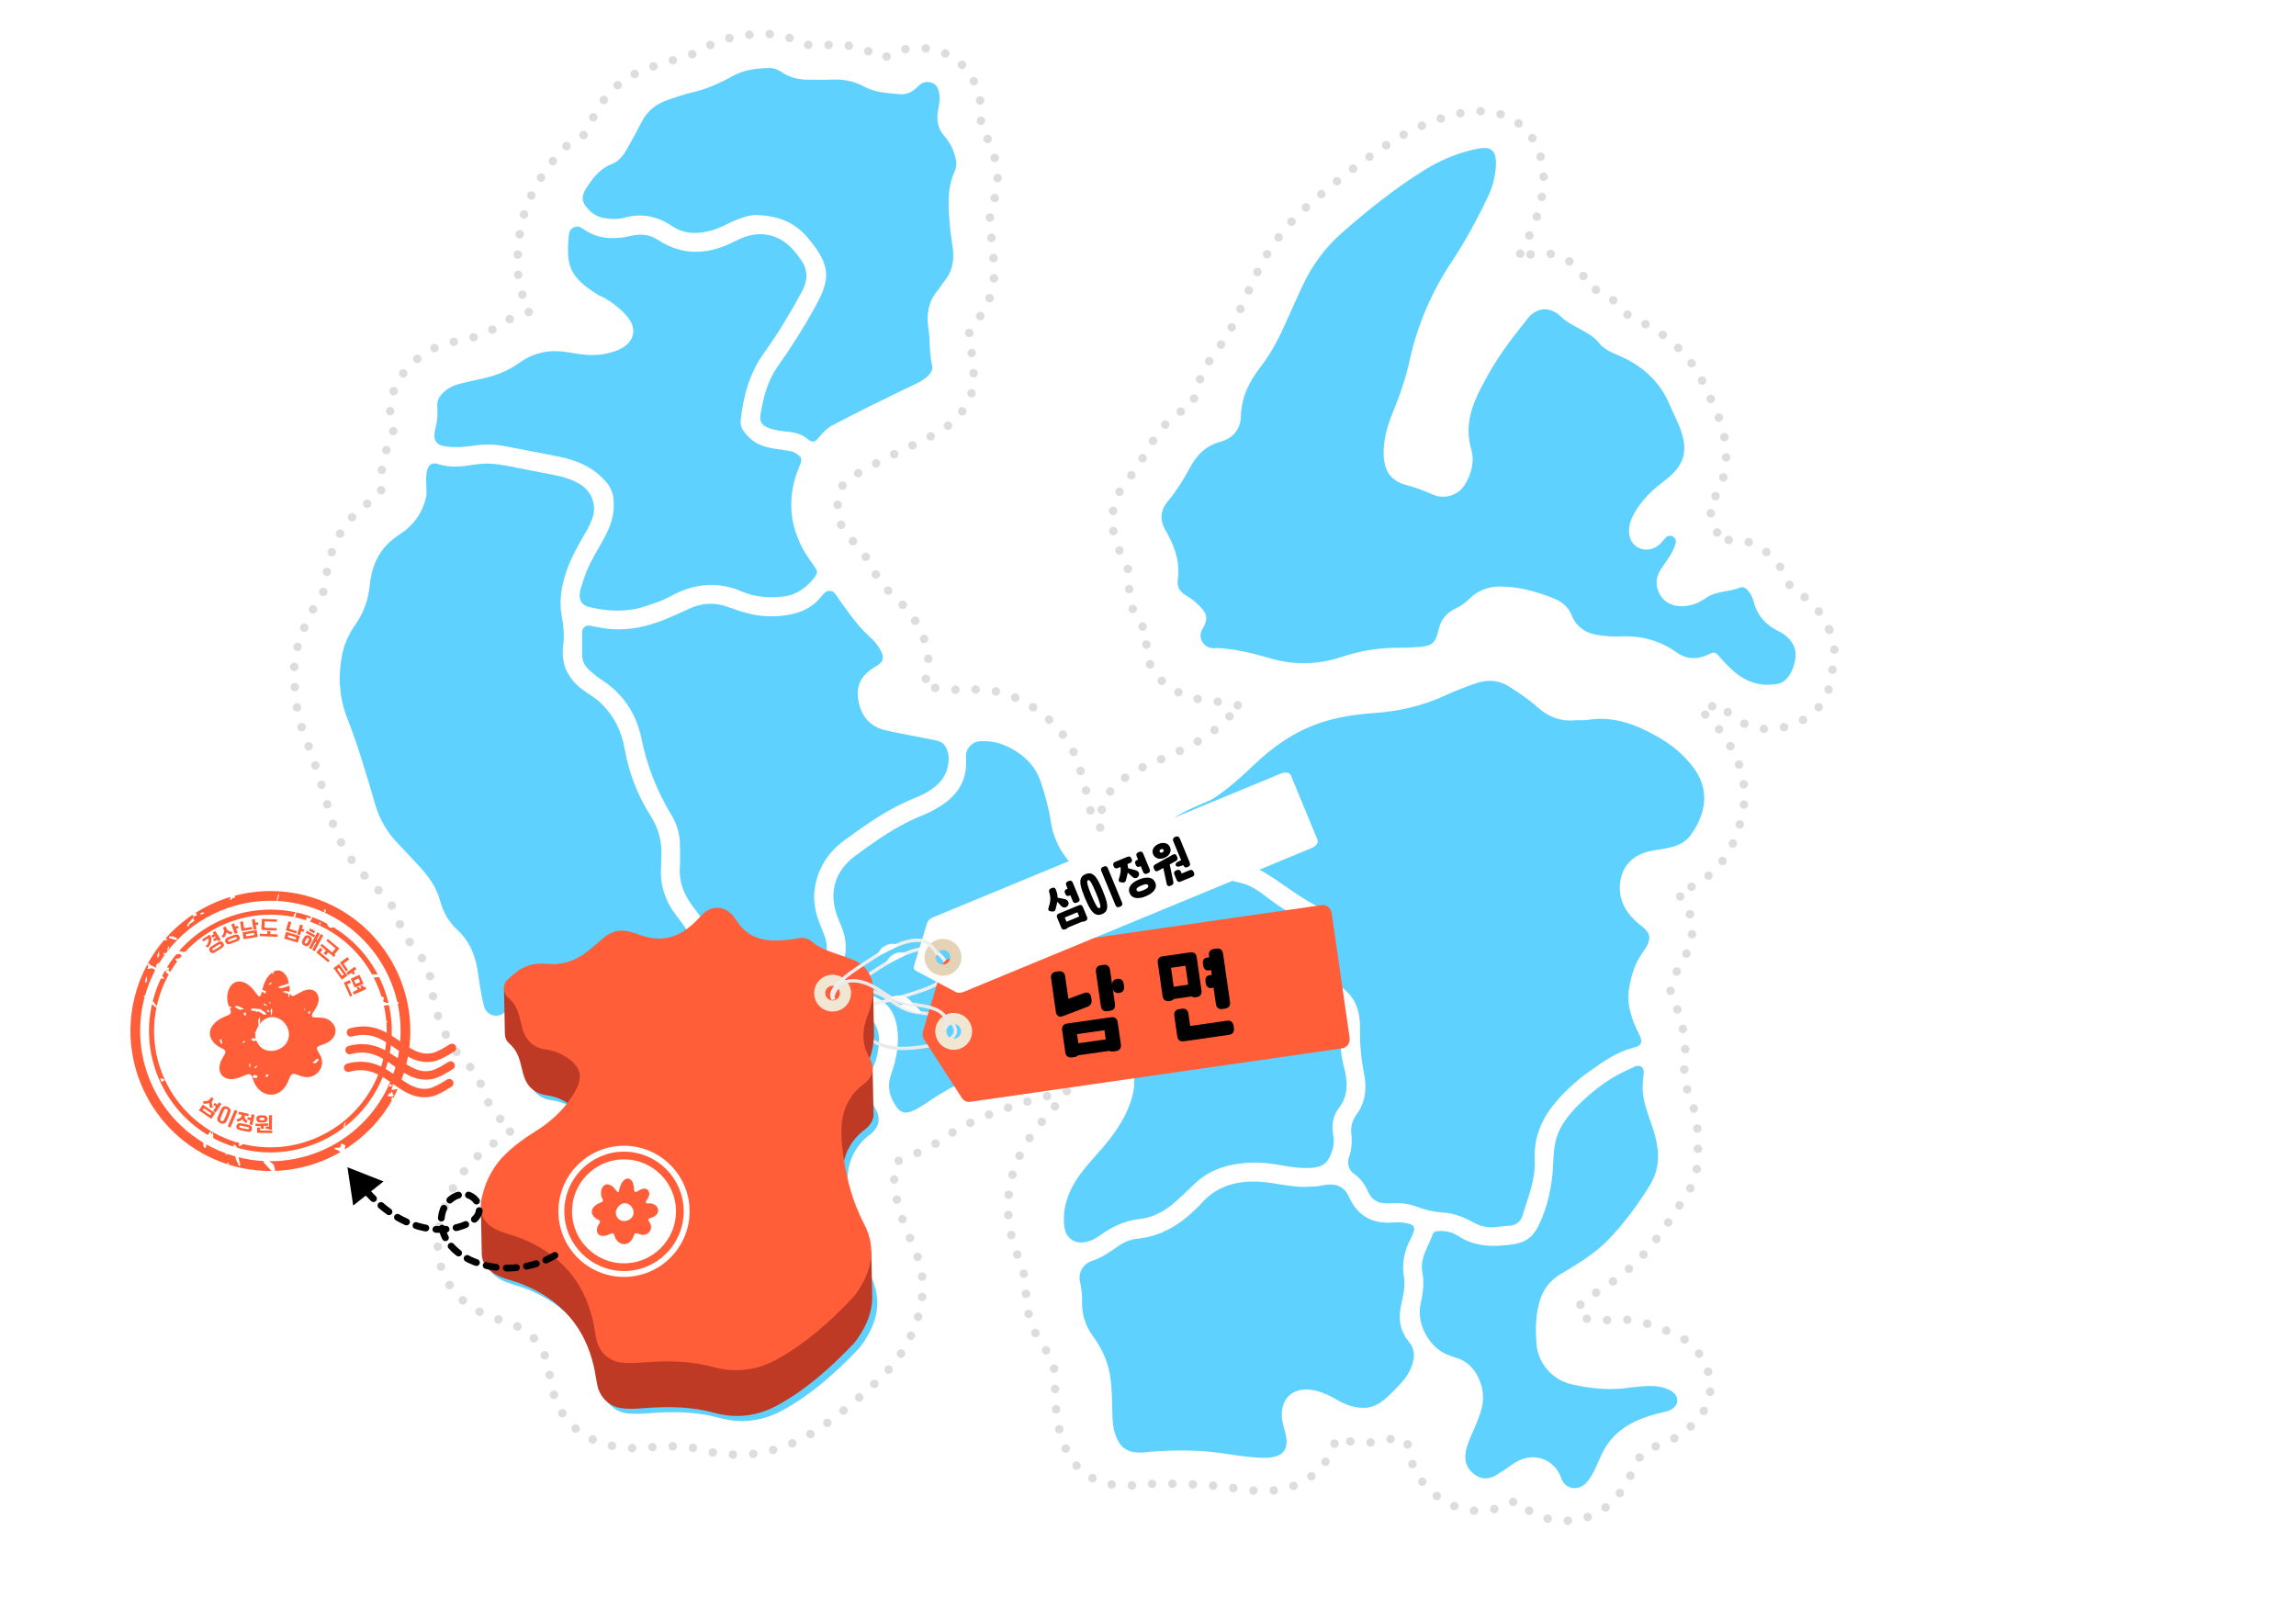 <svg xmlns="http://www.w3.org/2000/svg" xmlns:xlink="http://www.w3.org/1999/xlink" id="_레이어_1" viewBox="0 0 1355.51 943.7"><defs><style>.cls-1{stroke:#eaeaea;}.cls-1,.cls-2{stroke-width:2px;}.cls-1,.cls-2,.cls-3,.cls-4,.cls-5,.cls-6{fill:none;}.cls-1,.cls-2,.cls-6{stroke-miterlimit:10;}.cls-7{filter:url(#drop-shadow-10);}.cls-7,.cls-8,.cls-9,.cls-10,.cls-4,.cls-11,.cls-12,.cls-13,.cls-14,.cls-15,.cls-16,.cls-17{stroke-width:0px;}.cls-7,.cls-15,.cls-18{fill:#fff;}.cls-8{fill:#bf3a25;}.cls-19{filter:url(#drop-shadow-4);}.cls-20{clip-path:url(#clippath-2);}.cls-2{stroke:#efefef;}.cls-3{stroke:#ddd;stroke-dasharray:0 12;stroke-width:5px;}.cls-3,.cls-18,.cls-5{stroke-linecap:round;stroke-linejoin:round;}.cls-10{fill:#5ed1ff;}.cls-21{filter:url(#drop-shadow-3);}.cls-22{filter:url(#drop-shadow-1);}.cls-11{filter:url(#drop-shadow-5);}.cls-11,.cls-13{fill:#f1e6d2;}.cls-23{clip-path:url(#clippath-1);}.cls-24{filter:url(#drop-shadow-6);}.cls-12{fill:#e5d3b7;filter:url(#drop-shadow-11);}.cls-13{filter:url(#drop-shadow-8);}.cls-14{filter:url(#drop-shadow-7);}.cls-14,.cls-16{fill:#ff5e39;}.cls-25{filter:url(#drop-shadow-2);}.cls-18{stroke:#fff;stroke-width:.69px;}.cls-26{clip-path:url(#clippath);}.cls-27{filter:url(#drop-shadow-9);}.cls-5{stroke:#000;stroke-dasharray:0 0 6 6;stroke-width:4.02px;}.cls-6{stroke:#ff5e39;stroke-width:4.56px;}.cls-28{filter:url(#drop-shadow-12);}.cls-17{fill:#fcfcfc;}</style><filter id="drop-shadow-1" filterUnits="userSpaceOnUse"><feOffset dx="3" dy="3"/><feGaussianBlur result="blur" stdDeviation="0"/><feFlood flood-color="#000" flood-opacity=".2"/><feComposite in2="blur" operator="in"/><feComposite in="SourceGraphic"/></filter><filter id="drop-shadow-2" filterUnits="userSpaceOnUse"><feOffset dx="5" dy="5"/><feGaussianBlur result="blur-2" stdDeviation="0"/><feFlood flood-color="#000" flood-opacity=".2"/><feComposite in2="blur-2" operator="in"/><feComposite in="SourceGraphic"/></filter><filter id="drop-shadow-3" filterUnits="userSpaceOnUse"><feOffset dx="5" dy="5"/><feGaussianBlur result="blur-3" stdDeviation="0"/><feFlood flood-color="#000" flood-opacity=".2"/><feComposite in2="blur-3" operator="in"/><feComposite in="SourceGraphic"/></filter><filter id="drop-shadow-4" filterUnits="userSpaceOnUse"><feOffset dx="2" dy="2"/><feGaussianBlur result="blur-4" stdDeviation="0"/><feFlood flood-color="#000" flood-opacity=".2"/><feComposite in2="blur-4" operator="in"/><feComposite in="SourceGraphic"/></filter><filter id="drop-shadow-5" filterUnits="userSpaceOnUse"><feOffset dx=".41" dy=".41"/><feGaussianBlur result="blur-5" stdDeviation="0"/><feFlood flood-color="#000" flood-opacity=".18"/><feComposite in2="blur-5" operator="in"/><feComposite in="SourceGraphic"/></filter><filter id="drop-shadow-6" filterUnits="userSpaceOnUse"><feOffset dx="5" dy="5"/><feGaussianBlur result="blur-6" stdDeviation="0"/><feFlood flood-color="#000" flood-opacity=".2"/><feComposite in2="blur-6" operator="in"/><feComposite in="SourceGraphic"/></filter><filter id="drop-shadow-7" filterUnits="userSpaceOnUse"><feOffset dx=".27" dy=".27"/><feGaussianBlur result="blur-7" stdDeviation="0"/><feFlood flood-color="#000" flood-opacity=".18"/><feComposite in2="blur-7" operator="in"/><feComposite in="SourceGraphic"/></filter><filter id="drop-shadow-8" filterUnits="userSpaceOnUse"><feOffset dx=".41" dy=".41"/><feGaussianBlur result="blur-8" stdDeviation="0"/><feFlood flood-color="#000" flood-opacity=".18"/><feComposite in2="blur-8" operator="in"/><feComposite in="SourceGraphic"/></filter><clipPath id="clippath"><path class="cls-4" d="m490.26,590.16s1.09.27,2.15-.1,8.49-3.45,8.49-3.45l16.63,11.17,16,3.72,22.19,5.9s.91.53,2.12.44l2.54-1.75.63-8.86-14.28-12.29-35.46-9.43h-21.94v8.55l.92,6.08Z"/></clipPath><filter id="drop-shadow-9" filterUnits="userSpaceOnUse"><feOffset dx="5" dy="5"/><feGaussianBlur result="blur-9" stdDeviation="0"/><feFlood flood-color="#000" flood-opacity=".2"/><feComposite in2="blur-9" operator="in"/><feComposite in="SourceGraphic"/></filter><filter id="drop-shadow-10" filterUnits="userSpaceOnUse"><feOffset dx=".2" dy=".2"/><feGaussianBlur result="blur-10" stdDeviation="0"/><feFlood flood-color="#000" flood-opacity=".18"/><feComposite in2="blur-10" operator="in"/><feComposite in="SourceGraphic"/></filter><filter id="drop-shadow-11" filterUnits="userSpaceOnUse"><feOffset dx=".41" dy=".41"/><feGaussianBlur result="blur-11" stdDeviation="0"/><feFlood flood-color="#000" flood-opacity=".18"/><feComposite in2="blur-11" operator="in"/><feComposite in="SourceGraphic"/></filter><clipPath id="clippath-1"><path class="cls-4" d="m550.43,567.53l2.54-3.73s.7-.26,1.15-.7l-4.63-12.47-26.78-4.28-24.83,16.95-5.84,13.94-3.33,10.18,1.82,2.79s1.49.29,2.91-.63l10.43-11.22,42.15-12.87,4.39,2.04Z"/></clipPath><filter id="drop-shadow-12" filterUnits="userSpaceOnUse"><feOffset dx="3" dy="3"/><feGaussianBlur result="blur-12" stdDeviation="0"/><feFlood flood-color="#000" flood-opacity=".2"/><feComposite in2="blur-12" operator="in"/><feComposite in="SourceGraphic"/></filter><clipPath id="clippath-2"><path class="cls-4" d="m196.68,676.23c-.25-.32-.99-.36-1.46-.58-.33-.16-.58-.4-.87-.61.39-.16.84-.5,1.15-.46,1.8.22,2.95-.06,2.66-1.84-.02-.11.29-.3.55-.56.72.31,1.42.6,2.11.9l-.3,2.55c11.48-7.2,21.25-17.22,28.13-29.46-.2.08-.39.16-.58.24-.06-.25-.25-.64-.17-.74.31-.36.72-.63,1.09-.93.04.18.08.37.13.59.96-1.76,1.85-3.58,2.69-5.42-.16.06-.31.13-.47.16-1.08.21-2.18.29-3.27.42.28-.85.64-1.71.81-2.56.19-.96.03-1.94.34-2.88,0-.02.03-.05.04-.07-.11.01-.22.02-.32.07-1.09.57-1.56-.79-2.45-.85-.04,0-.08-.3-.07-.46,0-.05.17-.16.24-.14.44.13.88.28,1.32.43.35.12.72.19,1.05.37.14.07.24.24.34.4.3-.5.92-.98,1.37-1.47.4.3.81.6,1.21.9-.23.21-.47.43-.7.64.56.35,1.11.69,1.67,1.04-.14.85-.28,1.69-.43,2.54,1.12-2.59,2.11-5.27,2.98-8.02,13.64-43.47-10.61-89.94-54.08-103.58-15.37-4.82-31.12-4.89-45.66-1.06.03.19.04.36.02.53-.05.33-.3.63-.46.94-.97-.65-1.06.56-1.64.74-.29.08-.56.22-.83.33,0-.28-.11-.64.03-.84.3-.43.22-.69.04-.91-7.28,2.2-14.22,5.4-20.62,9.47.05,0,.09,0,.14,0,.34.03.62.68.93,1.05-.61.35-1.23.71-2.03,1.17-.25-.46-.46-.83-.64-1.16-5.87,3.93-11.25,8.61-15.98,13.97.15-.07.31-.12.45-.11.21.01.38.49.56.76-.37.18-.74.37-1.25.62-.09-.26-.21-.51-.28-.69-3.74,4.31-7.07,9.04-9.89,14.16.24-.02.65-.02.75.11,1.62,2.04,4.86,1.77,6.06,4.45.29.64,1.34.98.44,1.9.47.39.95.77,1.41,1.17.34.3.66.62,1,.94-.29.31-.36.45-.43.44-1.78-.11-3.57-.18-5.33-.45-.2-.03-.47-1.7-.26-1.83,1.09-.67,1.4-1.31.7-2.47-.74-1.24-1.66-1.68-3.07-1.25-.55.17-1.17.04-1.76.05,1.23-.82.4-1.81.32-2.73-2.53,4.64-4.66,9.58-6.3,14.81-13.56,43.2,10.33,89.34,53.29,103.31.04-.19.07-.35.08-.39.09-.17.29-.56.5-.96.08.32.22.59.23.97,0,.22.01.44.02.66,4.1,1.28,8.22,2.23,12.34,2.86.04-.09.08-.18.12-.27,0,.09,0,.19,0,.28.47.07.93.12,1.4.18.12-.21.25-.44.41-.74-.04.29-.07.54-.1.78,3.73.48,7.45.71,11.14.68-1.52-1.63-3.04-3.27-4.52-4.98-.25-.29-.27-1.11-.4-1.68.39-.14.87-.54,1.17-.38,1.63.89,3.31,1.69,4.79,2.99.61.53.8,2.19,1.11,3.43.03.13,0,.33-.03.57,13.93-.47,27.39-4.47,39.18-11.39-.6.21-1.2.15-1.83-.65Zm31.14-34.02c.06-.37.32-.71.5-1.07.18.48.41.94.52,1.45.01.06-.09.17-.24.31.31.14.61.28.92.41-.33.4-.72,1.14-.98,1.15-.86.02-1.67-.23-2.84-.44.7-.8,1.33-1.68,1.46-1.65.25.06.48.16.72.25-.05-.15-.09-.29-.07-.41Zm.26-4.69c.17.05.29.29.64.67-.81.12-1.33.19-1.84.27,0-.29-.11-.63,0-.85.35-.69.8-.19,1.19-.09Zm-138.08-74.84c-.02-.93-.15-1.47-.02-2.02.17-.7.55-1.41.83-2.11.07.83.19,1.62.18,2.52,0,.2-.46.76-.99,1.61Zm-.88,5.65c0-.45-.1-1.11.01-1.31.44-.75.95-1.35,1.44-2.01-.01.56-.02,1.12-.05,2.1-.57.5-.99.86-1.4,1.22Zm110.7,94.07c.15-.66.26-1.33.46-1.96.09-.27.35-.45.87-1.07-.3,1.48-.47,2.27-.63,3.06-.23-.01-.47-.02-.7-.04Zm17.34-47.74c-.61-.43-1.27-.65-1.34-1.02-.1-.53.22-1.17.36-1.77.87.21,1.73.42,2.6.63-.46.62-.93,1.24-1.61,2.16Zm.58-4.99c.6-.62,1.2-1.25,2.11-2.19.87.8,1.69,1.42,2.24,2.18.14.19-.89,1.27-.94,1.25-1.17-.36-2.28-.81-3.41-1.24Zm5.1-8.34c.49-.54.98-1.08,1.69-1.87.57.37.9.6,1.24.82-.52.37-.99.83-1.56,1.07-.38.16-.91,0-1.37-.02Zm-7.26,33.31c-.11.11-.56.03-1.36.05.78-.84,1.23-1.4,1.79-1.89.1-.09.63.14.97.22-.46.54-.88,1.11-1.39,1.62Zm4.65-3.31c-.41.2-1.15-.11-1.74-.2.46-.69.92-1.37,1.53-2.27,1.06.34,1.75.56,2.45.78-.73.58-1.39,1.27-2.23,1.69Zm3.46-13.03c.27.18.68.29.77.56.14.41.06.93.08,1.47-.17,0-.51.1-.66-.04-.25-.24-.48-.62-.52-.99-.03-.3.21-.67.33-1.01Zm6.85,2.24c.32.01.61.31.92.48-.4.31-.81.61-1.34,1.01-.18-.48-.41-.84-.34-.93.19-.26.51-.57.76-.56Zm-3.5,2.55c.72.98,1.79,1.87,2.05,2.97.16.69-.89,1.71-1.35,2.5-1.19.06-1.95.27-2.26.06-.26-.17-.03-.81.02-1.25.14-1.12.22-2.23.49-3.35.08-.32.68-.63,1.05-.94Zm2.73-16.48c.46.23,1.03.43.99.51-.18.37-.46.82-.85,1.02-.24.13-.75-.13-1.14-.21.3-.39.6-.79,1-1.32Zm-.96,3.52c-1.07.61-2.15,1.22-3.22,1.83-.05-.08-.09-.15-.14-.23-.71.22-1.42.55-2.12.63-.41.05-.82-.28-1.22-.45.27-.26.48-.62.81-.77.67-.31,1.4-.63,2.1-.72,1.26-.16,2.67-1.69,3.79-.31Zm-6.57-24.9c.24-.11,1.66,1.01,1.51,1.26-.79,1.25-.71,1.96.84,2.4,1.66.47,3,.2,4.31-1.08.51-.49,1.3-.82,1.96-1.22-.94,1.63,1.14,1.7,1.66,2.58,0,0-.82.59-1.1.55-3.19-.51-6.69,1.88-9.82.59-.75-.31-2.17.13-1.76-1.19-.79.01-1.59.03-2.38.03-.59,0-1.17-.04-1.75-.07.13-.43.12-.59.19-.63,2.09-1.11,4.16-2.25,6.33-3.22Zm-4.55,7.43c-.56.49-1.11.98-2,1.75-1.02-.23-1.95-.43-2.89-.64.45-.46.92-1.29,1.34-1.32,1.19-.1,2.37.12,3.55.21Zm-7.43-20.44c3.5-.01,7,0,10.49.05.64.01,1.22.29,1.83.44-.52.35-1.03.71-1.47,1.01-4.18.88-7.74.13-11.31-.52-.3-.05-.45-.4-.67-.61.38-.13.79-.38,1.14-.38Zm3.22,5.12c-.06-.02-.07-.25-.12-.47.35-.32.7-.63,1.04-.95l1.2.92c-.06.9.35,2.04-.85,2.32-.23.05-.46.46-.7.66-.17.14-.36.22-.55.32.03-.27,0-.62.11-.78.62-.96.81-1.69-.14-2.02Zm-3.99,14.89c.23.1.37.5.67.97-.37.24-.64.55-.77.48-.22-.12-.35-.49-.52-.75.21-.25.5-.75.62-.7Zm-1.64,7.57c.14,1.32.42,1.59,1.11.23.17-.34.43-.59.65-.88.06.47.11.95.1.9-.19,1.9-.95,2.69-1.57,2.44-.51-.21-.76-1.4-1.01-2.25-.09-.3.14-.86.23-1.3.17.28.45.52.49.86Zm3.54-8.22c-.08-.24-.16-.47-.24-.7-.22-.03-.48-.08-.79-.11.23-.31.39-.57.55-.75,0-.03-.02-.06-.03-.09-.04-.2.21-.82.27-.81.31.03.74.03.88.32.34.69.5.28.79-.22.13-.22.42-.25.64-.37-.11.32-.22.64-.32.96-.34,1.01-.69,2.02-1.75,1.76Zm-9.41,8.68c.25-.29.56-.45.81-.74.28-.32.02-1.49.7-1.08.15.09.01,1.14-.12,1.72-.08.36-.4.66-.62.99.28.09,1.19.36,1.19.36v.05c.02.13-.09.36-.18.48-.85,1.04-2.17.48-2.19-.95,0-.24.23-.62.41-.83Zm.88-9.85c-.04-.36.25-.78.49-1.47,1.46.5,2.59.89,3.71,1.27-.63.68-1.19,1.78-1.92,1.95-1.64.39-2.16-.67-2.28-1.76Zm4.74-15.12c1.3.56,2.19.94,3.08,1.32-.57.52-1.11,1.36-1.73,1.48-.67.14-1.72-.23-2.03-.67-.25-.36.34-1.17.68-2.13Zm-13.28,23.01c.91.1,1.65.18,2.38.26-.63.61-1.15,1.46-1.91,1.75-.58.22-1.46-.25-2.21-.42.54-.49,1.08-.99,1.74-1.59Zm1.73,3.98c-.03.39-.41.81-.63,1.21-.08-.52-.15-1.05-.21-1.48.28-.69.46-1.16.65-1.63.07.63.24,1.25.19,1.89Zm3.27-38.92c.05-.04.54.27.82.42-.52.54-1.03,1.08-1.6,1.59-.05.05-.52-.19-1.03-.39.68-.63,1.21-1.15,1.81-1.62Zm-5.71,1.84c.28.53.46.86.63,1.2-.53.26-1.07.62-1.59.72-.19.04-.36-.55-.54-.85.47-.34.94-.67,1.5-1.08Zm-13.37,29.38c-.39.51-.69.88-.98,1.26-.12-.36-.43-.87-.34-1.06.2-.42.58-.72.9-.97.05-.04.23.42.41.78Zm-3.09-1.18s-.18.12-.37.25c-.05-.44-.1-.84-.14-1.24l.27-.16c.09.37.17.76.24,1.15Zm11.98-24.11c-1.09.85-2.16,1.71-3.29,2.52l-.07.02c.04.18.09.34.13.53-.33.42-.5.63-.67.84l-.27-1.42c-.18-.02-.39-.05-.64-.07.19-.17.36-.33.53-.49-.01-.07-.03-.14-.04-.21.22-.13.62-.43.64-.38v.03c.78-.71,1.43-1.31,2.15-1.84.18-.13.99.3,1.51.47Zm.94-11.29c-.06.02-.14-.03-.21-.04-.12-.07-.22-.19-.29-.34.02.5.07,1.03-.07,1.44-.23.65-.71,1.16-1.08,1.73-.13-.08-.26-.17-.39-.25,0-.24-.04-.5.02-.73.09-.36.19-.77.37-1.05.33-.49.7-.92,1.06-1.36-.17-.62-.02-1.52.46-1.78.13-.07.42-.02.56.08.42.31.06,2.15-.44,2.31Zm.06-16.24c.8-.56.74.4.84.66.34.87,1.21.69,1.77,1.07.39.26.64.73.95,1.11-.4.07-.8.15-1.2.22-1.22-.21-1.88-.93-2.23-1.98-.12-.35-.28-.98-.13-1.09Zm-8.58,23.46l.1.04-.1-.04s.08-.02.12-.02c.09-.32.11-.74.35-.88.76-.44,1.62-.76,2.46-1.09.04-.01.36.45.33.47-.65.43-1.3.86-2,1.21-.34.17-.75.21-1.14.3,0,.02-.01.05-.02.07-.04,0-.08-.01-.11-.02-.14.44-.16.92-.45,1.3-.56.71-1.28,1.36-1.94,2.03l-.93-2.47c.86-.3,1.72-.63,2.59-.89.22-.07.48,0,.73.03v-.03Zm7.3-31.48c.23.37.52.71.67,1.11.04.11-.28.36-1.02,1.23-.12-.85-.24-1.35-.22-1.84,0-.18.37-.34.57-.5Zm-2.74,7.61c.03.4.12.79.07,1.19-.03.26-.26.51-.4.77-.12-.43-.25-.86-.42-1.48.34-.22.55-.35.75-.47Zm-7.07,31.95c.37-.1.85.26,1.28.41-.25.27-.44.67-.76.79-2.03.79-4.09,1.53-6.14,2.28,0-.02-.02-.05-.02-.07-1.7.66-3.4,1.32-5.11,1.98,0,.21,0,.42-.01.63,0,.08-.17.2-.36.4-.06-.28-.12-.55-.19-.81-.58.22-1.15.46-1.73.67-.98.36-2.03.66-3.04.77-.65.07-1.28-.28-1.92-.44.52-.25,1.02-.54,1.57-.74.85-.31,1.72-.56,2.58-.83,1.02-.33,1.8-.61,2.45-.88.1-.26.26-.54.4-.79.04-.07.28-.02.28,0,0,.16,0,.32,0,.48,1.9-.96,1.39-1.81-1.07-3.85-.32-.27-.64-.54-.96-.81.65-.03,1.4-.23,1.92-.07,2.29.7,4.4,1.74,6.81,2.16,1.05.18,2.65-.89,4.03-1.27Zm-10.87,10.53c-.16.77-.51,1.5-.77,2.25-.07-.8-.13-1.59-.18-2.17.04-.12.08-.23.12-.34-.22,0-.44.02-.66.02-.21,0-.42-.12-.63-.19v-.04c-.51-.17-1.05-.31-1.56-.51-.17-.06-.28-.27-.41-.41.19-.08.39-.21.58-.22.75-.01,1.56-.15,2.25.08.26.08.49.25.72.43.18-.52.34-.98.49-1.43.6.5.39,1.28.19,2.02.09.08.17.15.26.22-.11,0-.21,0-.32,0-.02.09-.05.19-.07.28Zm-19.93,77.39c-.26.27-.51.53-.8.83-.15-.64-.29-1.23-.43-1.82.26-.14.62-.52.74-.37.24.29.34.89.49,1.36Zm5.31-28.6c.25-.42.51-.85.81-1.35.5.08.87.14,1.24.2-.21.38-.3.89-.65,1.09-.33.19-.92.05-1.4.06Zm-5.37,18.21c-.52.23-.78.49-.88.36-.21-.29-.34-.77-.51-1.17.23-.39.45-.78.68-1.17.18.51.36,1.02.7,1.98Zm.8-24.43c-.44.45-.9.89-1.39,1.31,0,0-.31-.19-.63-.39.55-.43,1.06-.84,1.59-1.21.02-.02.43.3.43.3Zm4.62-20.65c-1.14.35-2.36.39-3.55.56-.36,1.13-.66,1.92-1.48.78-.3-.42-1.07-.15-1.63-.2.54-.32,1.1-.56,1.62-.97.6-.48,1.21-3.43,1.03-4.8-.06-.43-.27-.88-.19-1.27.19-.86.53-1.68.8-2.52.13.71.39,1.39.36,2.13-.08,2.22-.28,4.46-.42,6.54-.02.07-.04.13-.06.2.98-.7,1.95-1.4,2.65-1.9,1.8-.28,3.04-.48,4.28-.68-.26,1.68-2.09,1.73-3.41,2.13Zm-6.8,5.93c-.87-.52-1.25-.74-1.63-.97.43-.29.86-.82,1.28-.81,1.18.02,2.36.26,3.54.44.07.01.09.31.14.48-1.22.32-2.45.63-3.33.86Zm-10.68,37.92c-.42.18-.82.5-.85.34-.12-.59-.12-1.34-.17-2.03.35-.27.7-.54,1.05-.81,0,.75-.02,1.51-.03,2.5Zm19.3-76.95c-.44-.34-.67-1.01-.87-1.59-.03-.08.59-.4,1.07-.72.48.69.83,1.21,1.19,1.73-.48.22-1.19.74-1.39.59Zm-1.15,9.66s-.38.6-.8,1.27c-.88-.59-1.64-1.06-2.32-1.6-.07-.06.26-.45.41-.69.92.33,1.84.64,2.72,1.02Zm-1.1-6.55s.09.32.17.65c-.54.09-1.04.18-1.54.23-.02,0-.1-.47-.1-.47.48-.16.97-.3,1.47-.42Zm-2.34,17.05c.91.66,2,1.4,3.02,2.21.21.16.18.62.27.95-.3.03-.6.11-.89.07-.33-.04-.72-.1-.96-.29-1-.81-2.07-1.35-3.22-1.67-.28.2-.57.39-.82.55-.16-.23-.23-.34-.31-.44.16-.08.33-.16.5-.24-.75-.15-1.52-.23-2.34-.18-.38.02-.79-.6-1.19-.92.45-.17.9-.49,1.34-.47,1.43.06,2.85.25,4.6.43Zm1.64-3.22c.3-.02.64-.15.88-.04.31.15.54.48,1.29,1.2-.92-.11-1.22-.06-1.36-.18-.31-.28-.54-.65-.81-.98Zm3.89-.03c-.11-.31-.24-.66-.37-1.01.12-.06.31-.22.34-.16.19.28.34.61.51.93-.12.06-.24.12-.48.25Zm-.26,4.91c-.32.02-.64.03-1.18.06-.11-.33-.3-.68-.31-1.04,0-.11.67-.39.7-.34.31.4.53.87.79,1.32Zm-14.64,16.89c.03.21.07.42.14.85-.41.2-.88.42-1.34.64-.03-.21-.16-.54-.08-.61.4-.33.85-.6,1.29-.88Zm-8.85,28.75c.11-.33.52-.5,1.72-1.57-.26.92-.42,1.71-.68,2.41-.96,2.62-.36,3.39.46,4.06.19.16.15.96.21,1.47-.43.47-1.15,1.51-1.26,1.32-.6-1.07-1.25-2.2-1.48-3.79-.11-.79.6-2.6,1.02-3.91Zm11.91-15.28c.18.59.32,1.19.45,1.69-.33.28-.48.41-.63.54-.1-.73-.21-1.46-.31-2.19.17-.01.48-.07.49-.04Zm-5.73,18.09c.58.19,1.17.38,1.68.54-.14.44-.21.66-.28.88-.54-.26-1.1-.48-1.59-.79-.1-.06.12-.41.19-.63Zm2.37-2.32c.37-.41.72-.91.81-.89.44.09.96.24,1.16.52.12.18-.29.63-.46.96-.45-.17-.9-.35-1.51-.59Zm16.02-44.18c-.18-.97-.37-1.93-.5-2.63.29-.8.42-1.15.55-1.51.16.31.47.59.47.94,0,.99-.14,2-.24,3.01,0,.06-.18.13-.27.19Zm19.09-45.64c-.28,1.04-.94,1.04-1.5.8-.19-.08-.31-.36-.57-.69.66-.69,1.17-1.22,1.68-1.75.15.55.52,1.18.4,1.64Zm.56-4.04c.03-.19.26-.48.38-.49.12,0,.28.29.27.47,0,.18-.21.39-.41.71-.12-.31-.28-.51-.25-.69Zm-3.96,19.8c-.73.07-1.45-.15-2.6-.31.88-.71,1.5-1.48,1.88-1.46.7.04,1.27.55,1.89.86-.39.32-.8.87-1.18.9Zm.95.61c-.05.26-.3.49-.68,1.06,0-.77-.07-1.14.03-1.41.09-.25.37-.4.56-.59.04.32.15.65.09.95Zm-.26,4.69c.32-.11.53-.2.74-.25.04,0,.11.11.11.18.02.7.03,1.4,0,2.1,0,.04-.39.21-.39.18-.16-.65-.29-1.31-.47-2.22Zm2.28-3.86c0,.35.05.71-.02,1.04-.02.07-.04.13-.06.19.21.14.39.29.48.47.19.38-.85,1.27-1.34,1.94-.97-.5-1.93-.99-2.9-1.49.59-.52,1.18-1.05,2-1.78.44.24.96.43,1.4.65.16-.35.31-.69.45-1.02Zm-.23-3.85l.05-.05s0,.08-.01.11c.18.28.36.55.54.83-.23.22-.45.43-.68.65.05-.49.09-.98.14-1.47-.01-.02-.03-.04-.04-.06Zm1.33-.82c-.85-.44-1.52-.62-1.85-1.01-.24-.28-.04-.83-.03-1.26.56.23,1.25.37,1.63.73.28.26.15.81.24,1.55Zm.34-4.38c-.06.39-.54.76-.83,1.14-.09-.45-.17-.89-.28-1.43.31-.49.56-.88.81-1.28.12.53.38,1.06.31,1.58Zm3.1-13.51c-.4.51-.77.99-1.13,1.46-.1-.38-.36-.88-.26-1.13.29-.71.73-1.31,1.11-1.95.08.45.16.91.28,1.62Zm-4.51-4.29c.36-.31.92-.92,1.03-.88.28.1.53.22.78.35.03-.49.05-.98.1-1.47.02-.17.96-.66,1.04-.5.38.8.75.95,1.41.19.7-.81.95-1.65.71-2.75-.1-.43-.03-.97-.03-1.46.52.99,1.15-.17,1.73-.22,0,0,.06.63-.05.78-1.16,1.67-.99,4.32-2.52,5.74-.36.34-.56,1.27-1.08.66-.22.45-.44.91-.66,1.36-.1.19-.2.37-.3.56.12-.07.23-.15.35-.23.27.72.59,1.17.56,1.6-.02.29-.54.54-.83.81-.31-.54-.66-1.06-.89-1.63-.01-.04.16-.15.41-.31-.05-.05-.09-.09-.09-.12.02-.54.04-1.08.06-1.62-.04.02-.08.06-.12.07-.68.2-1.41.17-2.12.24.17-.39.33-.79.5-1.18Zm-5.03,10.36c.34.12.61.42,1.09.78-.5.3-.91.62-.96.58-.35-.36-.62-.79-.92-1.19.26-.06.57-.24.78-.16Zm-3.35,10.85c.51-.97.84-.6,1.03.26.08.38.37.64.42,1.02.11.78.06,1.5-.76,1.53-.82.03-1.65-.01-2.47.26-.38.13-.73.92-1.17,1.51-.4-.68-1.07-1.24-1.06-1.95.01-1.03.76-1.16,1.38-1.07.98.15,1.87-.12,2.63-1.56Zm3.58-26c.19-.36.49-.61.74-.91.02.39.05.79.07,1.12-.76,2.6-2.13,4.41-3.46,6.24.6-.13,1.21-.29,1.79-.21.46.06.83.72,1.25,1.11-.33.07-.67.13-.98.19.08.28.13.56.07.78-.12.42-.6.91-.91.96-.25.04-.47-.52-.84-.98.28-.25.5-.46.72-.65-.61-.4-1.07-.7-1.49-.99-.04,0-.07.02-.11.03,0-.03,0-.06.01-.09-.02-.01-.04-.03-.06-.04,0,0,.04,0,.06-.01.03-.22.04-.44.12-.61.99-1.99,2-3.98,3.02-5.94Zm-13.7,41.33c-.54.33-.98.63-1.44.87-.05.03-.14-.28-.22-.42.42-.43.84-.87,1.27-1.26.02-.02.18.38.39.81Zm2.86-18c.06.22.2.44.17.65-.19,1.38-.42,2.75-.64,4.12h-.04c-.24,1.66-.45,3.33-.72,4.99-.1.66-.26,1.34-.49,1.94-.15.39-.5.65-.76.97.03-.37.03-.73.09-1.1.09-.57.22-1.13.33-1.7.67-3.42.46-3.7-1.86-2.58-.22.11-.44.21-.67.32.17-.38.29-.86.51-1.11.99-1.1,2.1-2.01,2.99-3.26.39-.55.32-1.75.53-2.64.06-.24.37-.41.56-.61Zm.36-6.23c.1.86.21,1.7.29,2.57.01.12-.18.33-.48.83-.21-1.11-.39-1.86-.47-2.67-.01-.14.43-.48.66-.73Zm-2.91,8.73c-.52.41-1.03.82-1.55,1.23-.09-.48-.17-.96-.3-1.63.45-.34.9-.9,1.29-.9.24,0,.38.84.56,1.31Zm3.38-16.52c.11.45.23.89.32,1.35,0,.04-.24.24-.48.48-.11-.57-.21-1.01-.27-1.48,0-.04.28-.23.44-.35Zm-4.41,8.66c.02.49.05.98.02,1.48-.01.24-.11.49-.18.73l.03.03s-.03.04-.04.06c.17.2.41.35.5.63.19.52.29,1.11.43,1.67-.49-.05-.98-.11-1.47-.16.1-.57.18-1.15.31-1.72.03-.15.13-.28.22-.41,0-.02,0-.06.01-.08-.13-.14-.33-.27-.33-.45,0-.56.09-1.13.17-1.7,0-.02.32-.06.32-.06Zm-2.12,6.65c.04.31.19.7.1.92-.18.44-.49.78-.89,1.39-.09-.7-.29-1.27-.17-1.48.22-.39.63-.57.96-.83Zm-2.38,7.59c-.36.23-.72.47-1.15.74-.25-.32-.44-.56-.63-.8.31-.22.62-.61.93-.6.29,0,.57.42.85.66Zm1.25-10.17c.2-.09.43.14.82.3-.46.36-.74.69-1.02.77-.21.06-.42-.21-.62-.34.27-.25.54-.61.82-.72Zm-11.47,36.28c.24.36.31,1,.36,1.57.01.12-.47.62-.53.57-.35-.34-.64-.79-1.1-1.4.61-.37,1.16-.88,1.26-.73Zm19.91-69.92c-.02.3,0,.62-.08.91-.04.14-.1.26-.13.31-.5,1.75-.84,3.02-1.24,4.25-.09.27-.37.46-.56.68,0-.27-.04-.57.03-.82.43-1.54.87-3.08,1.36-4.59.1-.3.41-.5.62-.74Zm-23.15,66.71c.87.29,1.64.9,2.45,1.37-.98.11-1.96.22-2.67.31-1.2-.67-2.02-1.12-2.85-1.58.99-1.3,2.09-.42,3.06-.1Zm-14.22,39.68c.1.19.05.94-.08,1.23-.13.29-.51.48-.68.4-.2-.1-.3-.55-.64-1.26.96-.29,1.3-.55,1.39-.37Zm2.1-20.03s.52-.32,1.1-.67c.22.94.43,1.73.56,2.54.01.09-.38.25-.58.38-.37-.74-.76-1.48-1.08-2.24Zm-3.62,12.94c-.36.05-.71.12-.7.1.13-.95.28-1.91.48-2.86.02-.1.36-.21.56-.31-.1.93-.21,1.87-.34,3.08Zm30.56-93.65c.06.38.09.78.13,1.17-.09,0-.19.01-.39.03,0-.38,0-.78-.01-1.18.09,0,.26-.05.27,0Zm-9.51,21.04c.02.33.12.68.05.98-.1.44-.32.85-.49,1.27l-.43-.62c-.05-.29-.19-.78-.14-.83.31-.32.66-.55,1-.8Zm-13.89,39.72c1.06,0,2.12.03,3.17.1.1,0,.18.3.37.64-.88.24-1.68.59-2.5.64-.37.02-.79-.54-1.14-.88-.07-.06.06-.49.1-.49Zm-3.82-10.73c.84-.02,1.69-.04,2.53,0,.04,0,.13.68.09.69-.83.27-1.68.5-2.83.81-.03-.56-.06-.94-.05-1.31,0-.07.17-.19.26-.2Zm4.52-20.16c.39.58.59.88.79,1.18-.92.24-1.85.48-2.77.72-.09-.39-.31-1.09-.24-1.12.7-.31,1.45-.52,2.22-.77Zm-15.09,35.44c.03.67.87,1.29,1.43,2.06-.95.7-1.85,1.87-2.71,1.86-1.24-.02-1.14-1.35-.83-2.42.5-1.73.48-3.29-1-4.62-1-.9-.44-1.49.66-1.82.49-.15.89-.65,1.37-.74.97-.19,1.82-.09,1.58,1.35-.24,1.44-.57,2.9-.51,4.34Zm3.63-14.1c.39-.06.83-.26,1.17-.15.3.1.49.53,1.04,1.2-.93-.01-1.4.11-1.69-.06-.27-.16-.36-.65-.53-.99Zm2.86-3.69c.42,0,.87-.09,1.24.04.47.17.88.52,1.31.8-.41.03-.83.07-1.27.11-.45-.34-.87-.64-1.28-.95Zm4.24-32.32c.13.93.39,1.87.34,2.8-.02.33-.78.63-1.2.95-.25-.83-.5-1.66-.79-2.64.73-.49,1.19-.8,1.65-1.11Zm-10.42,8.3c.7.41,1.15,1.25,1.71,1.91-.14.23-.29.45-.43.68-.29,0-.61.07-.87-.03-.41-.15-.87-.34-1.14-.66-.52-.62-.92-1.34-1.37-2.02.71.02,1.56-.2,2.09.12Zm-2.25,3.59c-.64.03-.96.14-1.09.03-.5-.43-.94-.93-1.41-1.4.4-.14.98-.53,1.17-.38.46.35.75.94,1.32,1.75Zm2.99-21.91c.12-.04.34.26.82.65-.88.33-1.42.57-1.99.71-.1.02-.3-.44-.46-.68.54-.24,1.07-.5,1.63-.68Zm-9.1,7.24c1.13-1.43,2.27-2.79,3.41-4.17.02.15.04.31.1.76.15.31.41.81.66,1.31-.35.19-.73.21-1.05.59-.84,1.03-1.85.43-2.53,2.74-.25-.06-.54-.03-.72-.24-.08-.09.03-.88.12-1Zm-1.82,9.01c.14.68.42,1.2.27,1.54-.21.51-.71.89-1.09,1.33-.4-.62-.81-1.23-1.21-1.85.58-.29,1.16-.59,2.03-1.03Zm-2.84,3.97c-.67.23-1.33.46-2.33.8-.11-1.13-.29-2.06-.23-2.99.02-.23,1.16-.63,1.18-.59.51.89.94,1.84,1.38,2.78Zm-9.09,5.28c-.15-.61-.23-.96-.32-1.32.49-.05.99-.21,1.45-.12.3.06.53.46.79.71-.56.21-1.12.43-1.93.74Zm2.11-4.33c.22-.54.56-.99.86-1.48-.09.54-.17,1.08-.31,1.94-.28.36-.58.76-.89,1.17.11-.55.16-1.15.35-1.63Zm3.1-5.27c-.82-.5-2.41.09-2.38-1.65.94.02,1.87.04,2.81.06-.01.09-.02.17-.03.26.53.17,1.11.25,1.56.53.27.16.34.65.49,1-.29.09-.59.28-.86.25-.54-.07-1.13-.17-1.59-.44Zm-4.59,17.32c.04-.27.4-.89.47-.88.62.11,1.21.33,1.79.55.06.02.04.3.06.46-.21.24-.43.6-.62.68-.58.24-1.16.45-1.7.48-.11,0-.08-.81,0-1.29Zm0,1.53c.57-.14,1.14-.27,2.05-.49.48.7.93,1.35,1.37,2-.49.17-1.19.64-1.45.46-.75-.52-1.33-1.29-1.97-1.97Zm2.64,4.59c.21.02.39.38.71.71-.41.21-.71.49-.92.43-.21-.06-.49-.46-.46-.67.04-.2.44-.49.66-.48Zm-14.32,2.57c-.02-.92-.15-1.47-.02-2.02.17-.7.55-1.41.83-2.11.07.83.19,1.62.18,2.52,0,.2-.46.76-.99,1.61Zm5.82,14.02c-2.06-1.76-4.11-3.52-6.13-5.33-.37-.33-.57-.86-.85-1.3.48-.04.96-.08,1.37-.12,2.89,1.36,4.6,3.79,6.38,6.15.15.19.07.57.09.86-.29-.08-.65-.08-.86-.25Zm3.98-.92c-.04-.25-.14-.68-.11-.73.16-.26.33-.49.49-.74-.27.31-.79.64-1.28,1.11-.48-1.13-.82-1.91-1.15-2.68.6-.16,1.33-.6,1.75-.4.46.22.89,1.06.86,1.6,0,.09-.06.17-.12.26.38-.57.76-1.15,1.14-1.72.04.21.08.42.17.91-.61.83-1.19,1.61-1.77,2.4Zm1.87-3.21c.47-1.2.69-2.29.44-3.19.65-.88,1.35-2.24,1.92-2.51.79-.38.66,1.94-.26,4.75-.26.5-.52,2.23-.9.63-.08-.33-.79.2-1.2.33Zm-3.87,17.21c-.05,0-.18-.5-.27-.77.57-.19,1.14-.41,1.73-.55.05-.01.21.42.41.85-.72.2-1.29.37-1.87.47Zm8.89-26.81c.71-.26,1.59-.92,2.1-.7,1.16.49.93,1.66.46,2.65-.16.33-.54.54-1.02,1-.61-1.17-1.07-2.06-1.54-2.95Zm-3.24,20.74c-.16.03-.17-.66-.25-1.03.34-.43.69-1,1.02-1.22.14-.09.24.54.49,1.22-.59.51-.97.98-1.26,1.03Zm14.08-30.9c.77-1.52.17-1.76-1.23-1.64-1.72.16-3.33-1.22-5.19-.21-.47.25-1.51-.14-2.02-.56-.64-.53-1-1.4-1.48-2.13.82-.1,1.64-.28,2.45-.28.54,0,1.08.39,1.63.39.81,0,2.31-.17,2.32-.3.05-1.49-1-.97-1.86-.95-.3,0-.59-.58-.92-.86-.39-.33-.82-.9-1.21-.87-1.1.07-2.19.37-3.29.61-.56.12-1.12.44-1.65.38-.28-.03-.49-.68-.73-1.04.46-.21.93-.38,1.36-.63,1.84-1.08,3.71-1.48,5.78-.7.67.25,1.6.24,2.28-.02.57-.22,1.06-.2,1.51-.07.24-.31.5-.61.67-.98.44-.95.62-2.67,1.43-2.11.41.28.34.45-.51,3.04-.07.23-.14.48-.21.73.54.35,1.07.69,1.68.78,1.51.21,3.17-.64,4.68-.43.66.09,1.12,1.58,1.66,2.47,1.75-2.19,1.85-2.21,3.41-.13.68.92,1.22.71,1.96.25.72-.45,1.47-1.17,2.21-1.19.74-.02,1.48.7,2.22,1.09-.59.15-1.37.12-1.72.49-.8.87-1.28,2.04-2.09,2.9-1.07,1.14-1.3,2.04.06,3.05.14.11,0,1.02-.19,1.1-.38.15-1.13.17-1.29-.07-1.39-2.12-3.15-1.98-5.1-1.06.11.43.39.9.29,1.27-.28,1.04-.93,2.01-1.04,3.05-.11,1.03.71,2.39.29,3.11-.87,1.5,0,1.76.9,2.21,0-.02,0-.05,0-.07.04,0,.09.01.13.02.39-.32.78-.63,1.18-.95.18.4.37.8.55,1.2-.57-.08-1.15-.17-1.72-.25-.03.02-.06.05-.09.07l-.04-.02c.12,1.18.28,2.36.31,3.55,0,.36-.4.74-.61,1.11-.23-.24-.49-.45-.68-.72-.31-.47-.53-1.01-.87-1.46-1.34-1.8-.83-1.77-.68-4.23.12-2.05.63-4.5-.92-6.42-.35-.43-.94-.8-1.02-1.28-.22-1.38.03-3.57-1.63-.54-.09.16-.64.27-.7.19-.17-.24-.38-.67-.27-.88Zm2.49,9.2c-.56.15-1.13.3-1.82.48-.48-.54-.88-.98-1.27-1.42.67-.2,1.4-.66,2-.53.45.1.73.95,1.09,1.47Zm-13.28,27.85c1.06-.17,2.12-.37,3.19-.49.15-.02.33.33.83.85-1.4.36-2.37.68-3.37.81-.17.02-.43-.75-.65-1.16Zm-6.3,30.68c-.36.09-1,.32-1.05.23-.28-.55-.43-1.17-.63-1.76.4-.04.85-.21,1.2-.09.49.17.91.56,1.36.86-.3.25-.59.51-.89.76Zm9.14-23.02c-.16-.06-.28-.24-.42-.4l-.02.02s-.06-.03-.08-.04c-.22.23-.44.58-.65.58-.67,0-1.33-.17-1.99-.31-.03,0,.02-.57.04-.57.59-.04,1.19-.08,1.78-.02.28.03.55.19.82.32.01-.02.04-.05.04-.05.02.02.04.05.06.07.3-.3.56-.71.91-.88.69-.33,1.43-.51,2.15-.76-.23.86-.46,1.72-.69,2.57-.66-.18-1.32-.33-1.96-.55Zm1.29,6.45c-.21-.48-.55-.95-.6-1.44-.03-.36.32-.76.63-1.44.28.8.58,1.3.58,1.79,0,.36-.4.73-.61,1.09Zm3.56-1.73c-.39-.39-.47-1.11-.68-1.69.39-.07.9-.33,1.14-.17.47.31.78.86,1.37,1.57-.88.16-1.62.51-1.84.3Zm.07-6.25c.08-.42,1.14-.66,1.76-.98.32.91.64,1.82.96,2.73-.61.15-1.21.3-2.06.51-.26-.8-.78-1.59-.65-2.27Zm12.72-1.2c-.65-.16-1.29-.39-1.93-.59-3.88-1.19-4.3-.83-3.72,3.26.06.39.11.78.16,1.17-.4-.3-.94-.51-1.16-.9-.99-1.75-1.71-3.71-2.92-5.28-.53-.69-2-.57-3-.94-.27-.1-.37-.65-.55-.99.28-.1.59-.35.84-.29,1.59.35,3.17.76,4.75,1.15,0,.02-.01.05-.02.07,1.92.42,3.86.81,5.77,1.29.75.19,1.52.46,2.17.88.41.27.61.88.91,1.34-.43-.05-.87-.05-1.29-.16Zm-3.85,44.76c-.25-.5-.21-1.53-.3-2.34.45-.09.96-.4,1.31-.2.24.14.25.98.45,1.96-.73.32-1.32.87-1.47.58Zm1.49,20.23c-.88-.25-1-3.61-.18-5.4.13-.29.75-.44.79-.21.23,1.18.36,2.49.49,3.79.04.42-.03.97-.05,1.53-.37.11-.76.37-1.05.28Zm2.4-4.19c-.45-.23-.56-1.95-.47-3.19.04-.47,1.07-1.48,1.66-2.24l-.08.06s.05-.06.07-.09c-.07-.22-.15-.42-.2-.66-.28-1.12-.69-2.22.44-3.83.15-.22.42.02.63.04-.46,1.48.6,2.95-.87,4.45v.03c.48-.19,0,3.78,1.27.16.12.81.31,1.56.35,2.45.02.6-.22,2-.25,2.02-.87.4-1.89,1.15-2.54.8Zm10.24-9.95c-.17-.36-.48-.61-.49-1.1-.01-.87.13-1.87.22-2.82-.02-.04-.04-.07-.06-.11l.08-.07-.08.07s0-.06.01-.09c-.54-.15-.87-1.28-1.81.57-.92,1.8-2.02,3.09-2.92,1.96-.02.03-.04.06-.05.1v-.14s.03.03.05.05c.56-1.14,1.37-2.31,1.58-3.42.27-1.43.58-2.46,1.15-3.26-.03-.04-.07-.09-.1-.12-.02-.11-.09-.29-.04-.33.33-.2.66-.4.98-.6.18-.34.35-.82.42-1.18.21-1.05-.22-2.52.91-2.73.22-.04.21,1.53.22,2.42,0,.18-.01.37-.01.54.89-.55,1.78-1.1,2.67-1.64.03-.02.28.16.26.18-.82,1.09-1.51,2.29-2.57,3.22-.1.09-.25.14-.41.18-.02.54,0,1.06-.04,1.61-.04.83-.19,1.73-.3,2.6.02,0,.05.02.07.02,0,.06-.01.12-.02.18.31.55.69,1,.85,1.76.07.37-.37,1.42-.58,2.17Zm-.1,18.77c.15-1.05.15-1.83.38-2.36.2-.49.75-1.05.94-.95.19.11.26,1.07.12,1.54-.14.46-.61.79-1.44,1.76Zm5.65-19.83c-.16-.39-.35-.75-.53-1.12-.01.02-.03.05-.04.07-.01-.05-.02-.11-.03-.16-.91,0-3.36-5.52-3.02-6.97.08-.36.48-.93.66-.97.3-.08.71-.02.79.36.56,2.47,1.05,5.04,1.56,7.58l.04.02s.02.05.04.08c.08-.13.18-.31.21-.29.78.62,1.82.84,2.24,2.05.37,1.06-1.13,1.25-1.92-.64Zm7.46-19.52c-.24-1.07-.67-2.04-.46-2.22.51-.42,1.31-.54,2-.63.14-.02.59.83.5.93-.53.61-1.16,1.12-2.05,1.92Zm2.55-6.84c.4-.49.86-1.38,1.19-1.39.73-.03,1.43.34,2.04.66.09.05-.4.71-.73,1.28-1-.22-1.75-.39-2.49-.55Zm-7.93,52.2c-.69-2.33-2.19-3.33-2.1-6.97.04-1.57.53-4.28-.93-4.03-.11.02-.1-.67-.15-1.03.19-.17.46-.57.54-.49.65.71,1.64,1.07,1.82,2.37.41,2.96.57,6.18,1.53,8.45.11.27,0,.94-.01,1.66-.29.03-.62.25-.68.05Zm.93-22.91c.43-.31.86-.69,1.27-.86.09-.04.1.67.21,1.52-.52.13-.85.34-1.09.23-.19-.1-.27-.58-.4-.89Zm-.74,10.16c.75-1.77,1.51-2.35,2.16-1.42.13.19.1.74.18,1.49-.96.47-1.74.85-2.52,1.24.06-.44.05-.96.19-1.3Zm8.92-2.35c-.19-.65-.29-1.44-.42-2.18.22-.1.56-.42.63-.26.25.55.4,1.27.7,2.32-.52.09-.85.31-.91.12Zm3.26-5.17c-.56.26-1.43,0-2.15-.03.66-.54,1.32-1.08,1.85-1.52,1.16-.11,1.95-.19,2.74-.27-.8.62-1.52,1.39-2.44,1.82Zm3.5-6.21c.81-.24,1.14-.51,1.23-.32.1.19.05.94-.08,1.23-.13.29-.52.49-.67.39-.18-.11-.24-.6-.48-1.3Zm-5.91,22.91c-.15-.04-.06-.94-.08-1.46.31-.11.65-.34.92-.28.16.03.2.52.36,1.03-.53.34-.93.78-1.2.71Zm5.95-13.91c.11-.98.15-1.96.36-2.94.07-.34.86-.99.87-.92.14.74.2,1.6.31,2.71-.68.51-1.11.83-1.54,1.16Zm12.47-24.14c-.15-.29-.13-.96-.09-1.52,0-.12.43-.46.81-.85.02.8.04,1.38.06,1.96-.27.16-.68.58-.77.4Zm7.03.19c-.81,2.06-1.63,4.18-2.49,6.27-.16.38-.51.62-.78.93-.09-.51-.37-1.15-.23-1.5.89-2.18,1.87-4.29,2.84-6.41.06-.14.41-.21.52-.11.11.1.09.46.14.83Zm-11.3,30.65c.05-.21.09-.36.14-.55-.22-.07-.49-.16-.47-.35.12-1.12.3-2.3.59-3.44.16-.61.58-1.17.88-1.76,0,.55.08,1.09-.03,1.65-.19.98-.48,2.02-.96,3.9.04.01.09.03.12.04l.03-.02c-.04.07-.12.21-.29.53Zm8.59-19.45c-.39.79-.75,1.6-1.12,2.4-.26-.65-.5-1.33-.8-1.95-.26-.55-.58-1.03-1.04-1.84.97-.4,1.89-1.15,2.61-.99,1.22.28,1.18.68.35,2.38Zm12.58-30.21c-.83-.19-1.25-.29-1.68-.39.89-.81,1.78-1.61,2.66-2.42.36.25,1.07.65,1.02.71-.59.71-1.29,1.37-2.01,2.09Zm-5.52,31.19c-.19-.06-.31-.37-.46-.58.2-.18.41-.49.6-.5.19-.02.36.26.81.63-.53.27-.78.5-.95.45Zm5.16-1.71c-.08.28-.35.49-.53.73-.02-.05-.05-.11-.08-.16-.24.22-.45.4-.67.42-.25.03-.51-.54-.77-.84.44-.24.88-.49,1.34-.69.3-1.49.62-2.99.99-4.46.04-.18.6-.43.65-.34.2.4.3.93.44,1.41l-.35.13c-.34,1.27-.66,2.55-1.03,3.81Zm6.3,1.78c-.16,0-.3-.37-.45-.58.35-.25.68-.54,1.06-.71.1-.05.32.29,1.11,1.03-.8.13-1.26.27-1.71.25Zm8.75-22.75c-.77-.64-1.69-1.2-2.24-1.96-.2-.27.46-1.01.73-1.54.83.48,1.66.96,2.65,1.53-.5.87-.82,1.42-1.14,1.97Zm6.3-13.45c-1.07.15-2.14-.2-3.21-.34.01-.27.02-.54.04-.81.33-.19.65-.46,1.01-.56.56-.15,1.21-.32,1.73-.25,1,.13,1.94.43,2.9.65-.82.46-1.63,1.19-2.45,1.31Zm2.82-3.83c-.76.04-1.47-.24-2.66-.48.71-.45.99-.75,1.21-.75.85,0,1.69.09,2.53.15-.36.38-.76,1.07-1.08,1.08Z"/></clipPath></defs><rect class="cls-15" y="928.01" width="1297.25" height="15.68"/><path class="cls-3" d="m1079.78,371.4c-4.68-10.92-12.5-19.19-22.63-23.94-.02,0-.03-.01-.04-.02-1.77-6.38-5.04-12.19-9.74-17.31-8.73-9.5-17.89-11.49-24.05-11.49-2.32,0-4.66.28-6.93.84-.65.16-1.35.31-2.11.45-.02-.84-.06-1.69-.13-2.53-.53-6.61-2.66-12.56-5.98-17.48,10.87-13.71,13.7-30.33,8.14-48.74-2.08-6.9-5.04-13.02-7.65-18.42-.99-2.05-1.92-3.99-2.77-5.88-7.36-16.38-20.57-29.16-39.27-37.98-4.67-2.2-6.83-3.58-7.99-5.09-5.68-7.38-12.86-12.22-20.64-14.03-3.97-12.2-14.7-20.33-27.62-20.33-5.03,0-9.97,1.22-14.58,3.58,1.49-2.78,2.98-5.64,4.48-8.58,4.08-8.01,6.8-14.94,8.58-21.82,1.77-6.86,3.39-15.09,2.02-24.2-3.05-20.27-17.42-32.86-37.49-32.86-.8,0-1.61.02-2.44.06-3.08.14-6.21.58-9.57,1.35-15.07,3.42-29.43,9.75-43.89,19.33-14.84,9.84-29.68,21.34-45.37,35.15-13.08,11.52-23.37,25.27-30.57,40.85-.92,1.99-1.85,3.97-2.78,5.94-2.19,4.66-4.46,9.47-6.59,14.45-4.15,9.73-8.35,17.13-13.19,23.28-8.08,10.25-13.02,21.39-14.77,33.21-9.54,4.17-17.43,11.12-23.06,20.4-.99,1.63-1.97,3.26-2.95,4.9-4.39,7.33-8.54,14.26-13.39,20.17-8.3,10.12-10.35,23.19-5.6,35.86.16.42.31.83.46,1.25.85,2.35,1.91,5.29,3.67,8.42,2.83,5.07,3.91,9.37,3.49,13.96-1.02,11.29,3.03,21.76,11.07,29.37-1.48,5.12-1.28,9.64-.62,13.09,1.15,5.95,4.82,14.35,15.77,20.63,6,3.45,12.61,5.55,19.64,6.24,7.08.7,14.01,1.98,20.54,3.45-5.1,3.88-10.14,8.23-15.14,13.07-8.11,7.86-27.99,16.53-39.65,21.22-4.79,1.93-8.88,4.47-12.33,6.7-12.77,8.24-17.55,17.27-15.99,31.21-4.24-3.55-5.55-6.24-6.04-9.03-1.7-9.68-4.23-19.48-7.73-29.97-7.94-23.79-34.52-43.14-59.24-43.14-1.12,0-2.24.04-3.34.11-1.9.13-3.87.2-5.87.2-7.56,0-15.22-.93-23.08-2.28,4.31-8.32,4.45-18.29.21-29.35-4.23-11.04-11.51-18.4-16.62-22.98-5.75-5.15-9.63-10-12.19-15.24-3.51-7.19-8.36-13.83-14.39-19.76-2.08-2.05-8.43-8.27-7.16-24.54.33-4.2,3.86-9.01,8.8-11.97,10.29-6.16,21.22-11.45,32.79-17.05,3.8-1.84,7.59-3.67,11.36-5.54,6.56-3.25,13.43-7.21,19.18-14.09,6.85-8.2,9.5-18.04,7.46-27.71-.18-.84-.26-2.54-.33-4.17-.14-3.06-.32-6.88-1.27-11.06-1.11-4.84-.45-7.4,2.82-10.97,8.42-9.19,12.35-21.19,11.36-34.71-.3-4.1-.73-8.08-1.15-11.94-.2-1.86-.4-3.71-.59-5.57-.85-8.55-1.22-14.02.74-17.97,3.41-6.88,3.34-13.48,2.99-17.84-.81-10.13-4.27-19.61-10.04-27.63.79-5.79.7-11.13-.27-16.24-3.03-15.91-14.12-27.29-28.96-29.71-2.78-.45-5.33-.67-7.81-.67-8.56,0-15.03,2.69-19.73,5.94-1.53-.29-3.25-.65-3.87-.94-6.74-4.53-14.7-6.83-23.66-6.83h-.73c-1.84.03-3.68.04-5.52.04-2.1,0-4.21-.01-6.31-.02-2.17-.01-4.34-.02-6.52-.02h-1.22c-6.44-4.12-12.78-6.2-19.38-6.36-1.02-.02-2.03-.04-3.04-.04-14.73,0-26.53,2.84-37.12,8.94-5.15,2.97-10.1,4.94-15.12,6.02-5.41,1.17-10.34,2.92-14.69,4.47-.88.31-1.76.63-2.64.94-13.31,4.64-23.69,13.4-30.02,25.33-1.3,2.45-2.65,4.88-4.08,7.45-1.16,2.09-2.35,4.24-3.57,6.49-5.67,2.63-10.75,6.54-15.1,11.64-12.97,15.18-20.38,30.64-22.64,47.28-2.38,17.48-1.84,32.25,6.26,45.33-7.38,1.79-14.32,4.98-20.74,9.54-4.4,3.12-9.68,5.18-16.6,6.48-4.49.84-8.78,2.02-12.22,2.96-8.53,2.34-16.11,7.05-22.51,13.97-9.76,10.55-13.03,23.91-8.97,36.64.2.64.51,1.61-.89,4.58-4.92,10.4-6.95,21.39-6.04,32.65-.05.06-.12.12-.21.2-2.24,2.04-4.94,4.06-7.99,6.29-11.31,8.3-18.78,19.35-22.21,32.84-1.35,5.35-2.41,10.88-3.12,16.45-.23,1.76-.74,3.21-1.66,4.68l-.68,1.08c-2.15,3.43-4.59,7.31-6.66,11.78-4.14,8.94-9.29,20.07-8.91,33.7.31,11.08,1.3,24.13,6.36,36.99,6.06,15.38,10.75,31.26,14.92,46.14,4,14.27,11.26,26.83,21.58,37.32,2.85,2.9,5.63,5.91,8.57,9.1,1.23,1.33,2.45,2.66,3.69,3.99,2.05,2.2,3.46,4.44,4.29,6.83,3.86,11.05,9.93,21.03,18.04,29.69,1.19,1.27,1.82,2.61,2.11,4.49.17,1.15.37,2.29.56,3.43.28,1.67.55,3.24.7,4.6,2.6,22.76,11.29,39.96,26.54,52.57,1.04.86,2.24,5.09,2.63,6.47,3.48,12.23,10.08,21.52,19.21,27.36-3.3,2.57-6.85,5.13-10.68,7.72-16.82,11.35-27.68,27.31-32.27,47.42-5.77,25.27,5.82,46.58,30.24,55.63,2.34.87,4.59,1.56,6.57,2.16,1.92.59,3.73,1.14,5.11,1.71,12.14,4.96,18.8,12.54,21.58,24.56.42,1.83.78,3.91,1.16,6.1.39,2.25.79,4.57,1.32,7.04,3.66,16.91,14.81,28.78,31.4,33.42,5.76,1.61,11.75,2.43,17.82,2.43,2.35,0,4.76-.12,7.16-.36,5.12-.52,9.65-.77,13.86-.77,7.94,0,14.87.91,21.19,2.78,3.16.94,6.15,1.37,8.66,1.67,3.21.38,6.45.58,9.64.58,17.81,0,35.26-6.08,51.84-18.07,9.48-6.86,18.95-14.73,30.71-25.53,11.12-10.21,19.02-22.5,23.47-36.53,4.32-13.6,4.12-26.64-.58-38.75-1.47-3.78-3.04-7.39-4.55-10.88l-1.03-2.38c-5.12-11.87-7.64-22.97-7.71-33.95-.04-5.83,1.27-7.19,5.81-8.85,9.37-3.43,17.25-7.45,24.1-12.29,16.54-11.67,41.47-19.94,69.63-26.83.95-.23,1.9-.46,2.86-.67-.96,1.35-2.04,2.75-3.25,4.2-1.79,2.15-3.63,4.27-5.58,6.51-2.43,2.8-4.94,5.69-7.41,8.71-19.65,23.93-23.99,51.27-12.55,79.06,2.9,7.05,4.31,13.46,4.31,19.6,0,13.31,4.39,25.76,12.7,36.01,2.37,2.92,3.64,6.41,4.12,11.32.28,2.81.31,5.97.35,9.31.04,3.7.09,7.52.44,11.63,2.5,29.17,14.98,46.59,41.78,46.59,2.46,0,5.02-.15,7.63-.45,4.58-.52,9.42-.78,14.39-.78,8.23,0,27.26.71,37.6,2.17,1.19.17,2.38.35,3.58.53,5.13.78,10.95,1.67,17.23,1.67,4.21,0,8.11-.39,11.92-1.19,11.03-2.31,20.28-8.49,26.05-17.41,2.49-3.85,4.26-8.09,5.26-12.54,2.11.62,4.21,1.12,6.31,1.52,3.84.72,7.63,1.09,11.28,1.09,5.91,0,11.49-.95,16.64-2.77,3.93-1.39,8.07,1.36,8.53,5.5,1.32,11.74,7.33,21.91,17.61,29.4,7.42,5.41,15.53,8.15,24.09,8.15,7.49,0,14.94-2.14,22.15-6.36,1.23,1.44,2.67,2.85,4.37,4.18,6.68,5.21,15.26,8.08,24.16,8.08,9.79,0,19.04-3.39,26.05-9.55,4.46-3.92,8.2-8.77,11.43-14.83,2.33-4.37,4.39-8.44,6.28-12.45,1.44-3.04,3.25-4.68,6.46-5.84,1.99-.72,3.86-1.46,5.67-2.17.98-.39,1.96-.78,2.95-1.15,6.79-2.6,12.83-6.74,18.47-12.65,9.56-10.04,11.28-23.42,4.6-35.8-3.83-7.1-9.47-12.44-16.3-15.43l-.27-.12c-9.66-4.23-20.61-9.03-33.56-9.03-2.41,0-4.83.17-7.19.52-.73.04-1.48.06-2.23.06-4.44,0-8.94-.71-13.67-1.52-.14-3.03.08-5.97.66-8.76,2.25-1.52,4.56-3.02,7-4.59,7.74-5.01,15.74-10.18,23.32-17.15,11.78-10.83,19.83-23.22,27.61-35.19,1.65-2.54,3.3-5.08,4.99-7.6,3.7-5.52,5.81-12.23,6.1-19.4.42-10.3.99-24.41-4.94-38.74-2.55-6.15-3.51-10.75-3.03-14.48,2.08-16.29-.74-31.58-8.38-45.46,1.35-6.89,3.07-11.79,5.5-15.73,4.81-7.79,9.02-16.44,7.34-26.87-1.11-6.87-4.42-12.23-8.56-16.79,21.82-7.51,31.16-22.8,35.15-34.99.21-.64.43-1.27.65-1.91.55-1.59,1.17-3.39,1.74-5.4,3.73-13.31,2.62-26.71-3.22-38.76-5.64-11.65-12.54-20.47-21.07-26.95,2.64-.57,5.28-1.34,7.91-2.36l1.48-.57c.88-.34,1.8-.69,2.75-1.07,1.09,1.52,2.42,3.22,4.1,4.91,6.73,6.79,15.25,10.38,24.65,10.38h0c4.61,0,9.39-.89,14.19-2.65,14.03-5.13,22.42-16.48,22.61-30.14,3.09-8.22,2.65-17.05-1.31-26.28Z"/><g class="cls-22"><path class="cls-10" d="m879.78,721.46c-4.32.4-8.36-.33-12.21-2.42-5.89-3.2-11.95-5.79-18.53-6.17-5.39-.31-10.66-1.53-15.69-3.48-5.09-1.97-10.55-2.38-16.1-1.98-6.13.44-10.27-1.55-12.82-7.36-1.83-4.17-4.59-7.72-8.32-10.29-2.82-1.94-3.94-6.14-2.75-9.35,1.7-4.56,1.97-9.37,1.4-14.29-.46-3.93.7-7.82,3.04-11.01,5.49-7.44,6.24-15.88,4.46-24.58-1.82-8.86-2.49-17.94-2.36-26.98.18-12.15-4.59-21.57-16.44-26.79-7.14-3.14-7.1-3.9-3.75-11.24,1.56-3.41,3.11-6.78,3.9-10.49,2.06-9.7-1.17-18.85-9.87-23.44-10.6-5.59-19.77-13.17-29.96-19.33-9.85-5.95-21.82-6.94-32.1-11.91-5.72-2.77-10.96-6.72-17.13-8.25-2.49-.62-5.17-.86-7.28-2.32-.85-.59-1.59-1.39-1.91-2.38-2.52-7.95,23.76-16.09,28.64-19.37,8.24-5.55,15.72-12.16,22.87-19.04,11.41-10.99,24.14-19.99,39.31-25.14,10.27-3.49,20.94-5.05,31.67-5.83,14.63-1.05,28.65-4.06,42.01-10.28,5.92-2.76,12.08-5.08,18.25-7.25,7.23-2.55,14.21-2,20.78,2.42,5.25,3.53,10.58,6.92,15.29,11.18,6.37,5.75,13.6,8.99,22.38,8.16,2.56-.24,5.2.19,7.71-.22,15.25-2.52,28.6,2.69,41.45,9.99,8.65,4.91,16.06,11.08,21.9,19.34,10.01,14.15,4.74,29.09-2.76,39.02-5.7,7.54-15.59,7.35-23.98,9.2-10.38,2.28-16.99,9.47-17.55,20.43-.43,8.44,3.43,15.43,9.51,20.96,4.23,3.85,9.83,6.26,7.17,12.99-.83,2.11-2.2,3.95-3.51,5.8-4.12,5.81-6.4,13-7.6,19.98-1.83,10.67,1.4,18.92,6.02,28.39.91,1.86,1.81,4.36-.07,5.94-1.06.89-2.46,1.2-3.8,1.54-9.56,2.44-17.63,8.21-25.56,13.83-8.37,5.94-16.01,12.93-22.28,21.07-7.12,9.24-10.7,19.73-10.15,31.4.55,11.58-3.93,21.97-7.16,32.66-1.22,4.04-4.18,5.98-8.41,6.16-2.57.11-5.12.49-7.68.74Z"/><path class="cls-10" d="m509.18,667.9c-12.97,11.08-13.27,24.9-10.59,42.79,2.03,13.53,5.66,26.64,11.99,38.73,7.78,14.87,4.51,28.2-4.53,41.22-.64.92-1.81,2.32-2.58,3.12-13.24,13.84-27.47,26.56-44.35,35.83-11.7,6.42-24.38,8.09-37.42,4.51-13.07-3.59-26.34-3.82-39.72-2.89-5.17.36-10.34.88-15.52.08-6.88-1.07-12.3-6.46-13.76-13.27-.79-3.67-1.24-7.41-2.06-11.06-5.37-23.77-19.78-39.78-42.21-48.77-4.12-1.65-8.5-2.64-12.63-4.26-9.46-3.73-13-10.08-10.79-19.99,2.29-10.28,7.16-19.32,14.94-26.52,4.97-4.6,10.38-8.6,16.21-12.19,10.05-6.2,18.68-14.11,24.34-24.76,4.54-8.55,2.6-14.19-6.5-19.91-3.4-2.14-7.27-3.42-11.25-3.97-7.63-1.06-12.05-5.69-13.91-12.79-2.12-8.09-2.4-12.76-8.83-18.42-1.87-1.65-3.15-6.8-.2-9.64,7.41-7.14,13-10.69,24.2-9.67,9.07.82,17.06-2.21,24.06-7.91,2.9-2.37,5.75-4.8,8.56-7.28,5.02-4.45,10.71-5.44,17.01-3.47,1.79.56,3.57,1.13,5.33,1.76,12.45,4.46,22.95,1.07,32.05-7.96,1.49-1.48,2.89-3.06,4.39-4.54,5.14-5.06,12.2-4.99,17.19.22,1.13,1.17,2.08,2.54,2.97,3.9,5.36,8.24,13.14,11.56,22.72,11.47,4.47-.04,8.88-.4,13.26-1.28,3.14-.63,5.79-.19,8.43,2.06,4.9,4.18,11.1,5.9,17.06,8,2.49.88,4.98,1.74,7.43,2.71,7.35,2.91,11.97,10.32,11.5,18.2-.26,4.39-.92,8.79-2.59,12.9-4.72,11.63-3.81,19.34,1.07,27.83,3.49,7.23-.7,12.23-5.26,15.2Z"/><path class="cls-10" d="m492.06,577.91c-2.39-1.25-2.97-4.43-1.23-6.49h0c5.03-5.98,6.35-12.87,5.02-20.41-.7-3.96-2.3-7.6-3.84-11.27-6.1-14.59-2.82-28.02,9.9-37.45,12.6-9.33,25.45-18.36,40.23-24.14,2.6-1.02,5.12-2.32,7.55-3.72,12.9-7.38,18.61-16.82,17.59-30.09-.4-5.2,3.56-9.67,8.77-9.77,4.37-.09,8.66.3,12.8,1.96,10.55,4.21,18.96,11.09,22.71,22.42,2.51,7.56,4.63,15.27,5.83,23.12,2.14,14.13,9.8,24.51,20.93,32.82,8.9,6.64,18.37,7.44,28.48,3.24,5.7-2.37,10.77-5.65,14.94-10.23,4.36-4.8,11.55-6.53,16.76-2.64,9.29,6.93,19.73,10.4,30.78,12.93,6.24,1.43,11.47,5.22,16.48,9.11,5.93,4.61,12.18,8.65,18.96,11.96,8.53,4.15,10.15,8.83,6.68,17.76-2.34,6.02-6.44,11.35-4.71,18.93.53,2.31,1.9,4.34,3.78,5.79,2.83,2.19,6.08,4.27,9.52,5.66,5.96,2.41,8.41,7.11,8.9,13.15.18,2.26.28,4.55,0,6.79-.83,6.53-.16,13.15,1.54,19.51,2.29,8.58,2.79,16.79-3.01,24.32-3.57,4.64-4.45,10.48-3.25,16.37.52,2.57.33,5.25-.38,7.78-2.26,8.01-5.46,10.88-13.41,11.22-7.08.3-13.99-1.07-20.91-2.21-8.17-1.34-16.27-1.28-24.43.24-9.01,1.68-16.84,5.46-23.4,11.92-3.5,3.45-7.09,6.82-10.76,10.09-6.08,5.41-13.03,9.2-21.22,10.12-8.64.98-16.13,4.5-23.07,9.56-11.33,8.26-20.12,3.46-21.16-4.6-.64-4.93-.38-9.96.96-14.75,3.77-13.53,13.09-22.49,21.48-32.21,6.47-7.49,12.12-15.5,15.75-24.77,1.8-4.59,3.05-9.34,3.03-14.34-.06-11.59-6.81-19.27-18.4-21.1-8.75-1.39-17.33-.11-25.76,1.84-28.09,6.49-55.19,15.51-79.11,32.26-6.4,4.02-12.5,8.08-16.68,2.49-4.45-5.96-6.21-12.4-3.61-19.79,3.2-9.13,5.06-18.4,3.44-28.25-1.38-8.4-5.59-14.34-13.3-17.59-5.43-2.29-13.29-3.44-21.15-7.54Z"/><path class="cls-10" d="m294.82,594.78c-4.04,3.54-10.41,1.82-11.92-3.33-1.14-3.89-1.76-7.86-2.48-11.79-.67-3.68-1.03-7.42-1.69-11.1-1.56-8.72-5.09-16.56-11.9-22.77-4.95-4.51-8.22-10.49-9.99-16.95-2.15-7.84-6.67-14.28-12.04-20.11-4.44-4.82-8.94-9.59-13.45-14.35-6.07-6.41-10.32-13.87-12.79-22.33-5.04-17.29-10.11-34.55-16.67-51.37-4.66-11.94-5.35-24.58-2.89-37.15,1.27-6.5,4.13-12.57,7.95-17.98,5.03-7.13,7.57-15.02,8.44-23.57,1.27-12.32,6.35-22.23,17.11-29.13,8.36-5.36,14.08-12.92,16.17-22.91.93-4.43-3.2-22.28,7.17-18.9,7.01,2.29,14.47,1.39,21.61.22,6.42-1.06,12.57-.46,18.79.75,9.18,1.79,18.37,3.56,27.55,5.35,5.7,1.11,11.24,2.71,16.19,5.89,6.4,4.11,9.3,12.04,6.91,19.27-1.5,4.56-3.99,8.61-6.37,12.72-5.06,8.74-9.51,17.71-11.52,27.74-1.21,6.06-1.45,12.11-.28,18.13,1.08,5.58,1.52,11.17.8,16.77-1.56,12.05,3.36,20.86,13.11,27.5,3.28,2.23,6.69,4.3,9.55,7.13,7.44,7.33,11.76,16.29,13.57,26.43,2.55,14.25,7.59,27.55,15.33,39.69,4.88,7.66,6.96,15.73,6.37,24.65-.12,1.87-.04,3.75-.17,5.62-.75,10.83,2.58,20.4,9.32,29.01,1.87,2.4,3.71,4.83,5.37,7.38,7.24,11.17,8.13,11.77,2.13,17.81-6.55,6.6-13.94,9.17-22.93,5.3-2.13-.92-4.45-1.44-6.7-2.06-8.23-2.26-15.8-.76-22.58,4.33-3.36,2.53-6.44,5.43-9.7,8.1-4.64,3.81-9.83,7.21-15.97,6.18-14.1-2.37-24.94,4.14-31.42,9.82Z"/><path class="cls-10" d="m332.95,135.06c.41-3.62,4.52-5.48,7.52-3.41,3.52,2.43,7.06,4.26,11.13,5.18,6.13,1.39,12.16.74,18.08-.61,5.83-1.34,10.99-.75,16.05,2.56,13.83,9.06,28.17,8.66,42.74,1.85,2.12-.99,4.19-2.09,6.34-3,11.29-4.77,22.42-2.25,30.55,6.92,1.24,1.4,2.28,2.97,3.46,4.42,5.16,6.36,5.54,12.86,1.6,20.16-6.68,12.38-13.86,24.45-22.08,35.82-8.7,12.03-12.5,25.64-14.06,40.25-.22,2.08.3,4.16,1.48,5.89,6.82,9.98,15.6,10.36,24.22,11.67,2.3.35,4.63.45,6.71,1.77,3.63,2.28,4.18,3.41,2.45,7.38-4.18,9.64-6.06,20.19-4.45,30.64.84,5.47,2.56,10.78,4.91,15.78,2.35,5,5.48,9.27,8.64,13.75.65.92,1.2,1.99,1.04,3.15-.12.92-.67,1.72-1.23,2.46-4.37,5.76-10.64,10.52-17.99,11.4-7.51.89-14.95.68-22.2-1.77-.66-.22-1.34-.43-1.98-.72-14.79-6.67-29.06-5.27-43.08,2.47-4.91,2.71-10.3,4.41-15.65,6.13-10.39,3.34-21.6,2.72-32.09.24-1.74-.41-3.5-1.16-4.56-2.6-2.89-3.92-.13-9.74,1.1-13.74,2.02-6.53,5.29-12.46,8.68-18.35,5.19-9.02,10.56-17.96,8.74-30.46-.44-3-1.74-5.82-3.68-8.15-7.77-9.37-17.81-13.42-28.52-15.59-10.54-2.13-21.13-4.02-31.68-6.11-6.04-1.19-12.03-1.31-18.13-.37-5.55.85-11.17,1.28-16.79.5-6.35-.87-7.97-4-5.87-12.02.99-3.76,1.09-7.66.79-11.53-.27-3.45,1.25-6.11,3.76-8.45,2.66-2.47,5.98-4.1,9.51-4.96,3.74-.91,7.47-1.85,11.23-2.61,8.58-1.72,16.71-4.5,23.85-9.7,8.85-6.43,18.58-8.13,29.29-6.25,7.34,1.29,14.79,2.43,22.31.7,2.98-.69,5.9-1.48,8.59-2.94,7.91-4.31,9.54-11.7,3.8-18.68-3.88-4.72-8.72-8.46-14.08-11.45-1.02-.57-2.18-.9-3.16-1.51-16.76-10.41-19.44-16.98-17.31-36.05v-.07Z"/><path class="cls-10" d="m340.67,370.13c0-2.41,2.19-4.22,4.55-3.76l5.52,1.07c13.83,2.7,26.99.25,39.77-5.11,4.31-1.81,8.61-3.67,12.83-5.7,7.79-3.75,15.63-4.21,23.79-1.17,7.24,2.7,14.59,4.98,22.43,5.33,5.67.26,11.2-.21,16.68-1.62,5.83-1.5,10.77-4.43,14.78-8.95.92-1.03,1.76-2.16,2.73-3.14,1.86-1.88,4.97-1.58,6.44.61,3.96,5.87,12.9,18.69,19.09,24.14,3.52,3.1,6.7,6.52,8.49,11.02,1.25,3.13.11,5.46-3.68,7.61-8.36,4.75-11.9,10.95-10.33,20.05,1.56,9.07,6.67,15.46,15.9,17.6,8.65,2,17.42,3.47,26.11,5.25,2.89.59,7.37,1.03,9.1,3.89,2.31,3.82,2.62,6.93,1.86,11.5-.89,5.31-3.71,9.52-7.9,12.85-3.52,2.8-7.48,4.85-11.61,6.48-15.19,5.99-28.41,15.31-41.44,24.82-9.8,7.15-16.14,16.79-17.82,29.13-.94,6.93.39,13.49,2.84,19.91,1.17,3.06,2.6,6.03,3.54,9.15,2.84,9.51-2.12,17.22-11.8,18.94-4.63.82-9.26,1.22-13.95,1.41-6.15.25-10.91-1.94-14.25-7.2-1.63-2.57-3.51-4.98-5.89-6.93-5.12-4.19-11.17-5.5-17.68-4.79-1.34.15-2.61-.61-3.1-1.87-2.72-7.01-7.38-12.84-11.82-18.76-5.24-7.01-8.17-14.61-7.46-23.52.31-3.95.06-7.95.07-11.93,0-6.47-1.57-12.56-4.92-18.07-8.61-14.12-14.53-29.16-17.86-45.45-3.01-14.74-11.04-26.66-24.01-34.91-2.55-1.62-4.84-3.68-7.08-5.72-2.72-2.48-4.03-5.61-3.95-9.39.09-4.12.06-8.24.04-12.76Z"/><path class="cls-10" d="m442.91,123.99c-3.04-.13-8.58,1.54-13.96,4.03-3.81,1.77-7.5,3.8-11.59,4.96-8.25,2.35-16.41,2.37-23.64-2.54-8.73-5.93-17.83-7.65-28.01-4.94-4.01,1.07-8.31.96-12.49.15-3.11-.6-5.97-2.14-8.2-4.39-4.94-4.97-5.24-8.1-1.45-13.85,3.78-5.73,7.88-11.01,14.66-13.58,4.12-1.56,6.73-5.01,8.83-8.72,3-5.29,5.96-10.61,8.71-16.03,3.38-6.67,8.75-10.85,15.69-13.17,4.44-1.48,8.86-3.1,13.41-4.12,8.78-1.97,16.85-5.54,24.66-9.86,6.74-3.73,14.12-4.66,21.68-4.79,3-.05,5.45,1.25,7.81,2.76,4.7,3.01,9.81,4.25,15.34,4.15,4.45-.08,8.9.2,13.34-.02,6.9-.34,13.23.64,19.51,4.11,6.37,3.52,13.87,3.84,21.09,4.48,4.33.38,7.74-1.63,10.6-4.56,2.41-2.47,5.16-3.29,8.28-2.17,3.32,1.19,4.07,4.23,4.46,7.36.39,3.08-.34,6.05-.86,9.04-.97,5.56-.19,10.66,3.76,15.07,3,3.35,5.06,7.3,6.27,11.65.83,2.97,1.23,5.97-.11,8.93-4.96,10.94-3.79,22.4-2.76,33.83.36,3.96,1.09,7.87,1.58,11.82.91,7.26-.29,13.97-5.19,19.74-1.36,1.6-2.35,3.51-3.7,5.11-5.56,6.59-6.83,14.3-5.51,22.45,1.16,7.18.42,14.52,2.15,21.62.62,2.54-.46,4.52-2.26,6.27-1.7,1.65-3.61,3-5.72,4.03-9.66,4.71-19.38,9.32-29.01,14.09-7.33,3.63-14.58,7.43-21.83,11.22-3.16,1.66-5.64,4.21-7.82,6.95-2,2.51-3.67,3.87-6.76,1.18-3.43-2.99-7.78-4.04-12.33-4.46-3.94-.37-7.9-.83-11.61-2.5-3.2-1.44-4.6-3.64-4.01-7.23,1.68-10.23,4.13-20.09,10.28-28.79,8.11-11.46,15.61-23.33,22.36-35.67,8.51-15.57,9.38-23.46-4.51-40.04-7.26-8.66-16.67-13.41-31.13-13.61Z"/><path class="cls-10" d="m634.54,753.44c-1.09-5.29,2.08-10.42,7.23-12.05,5.47-1.73,10.21-5.06,14.96-8.41,3.49-2.46,7.35-4.19,11.62-4.63,14.23-1.45,25.56-8.42,35.41-18.32.5-.5,1.05-.94,1.5-1.48,11.44-13.59,26.43-15.53,42.77-13.05,7.17,1.09,14.3,2.51,21.61,2.18,2.56-.11,5.16-.25,7.65-.78,7.32-1.56,13.03-.08,15.97,6.46,5.5,12.22,14.66,16.49,27.18,15.31,1.21-.11,3.19-.04,4.4.1,7.71.94,8.63,2.5,5.05,9.41-3.68,7.1-5.36,14.41-4.09,22.35.72,4.47.22,8.9-.81,13.24-2.5,10.46-2.64,17.49,4.23,25.96,5.5,6.78,1.16,17.19-5.16,23.96-10.92,11.71-16.22,16.79-29.04,13.52-3.89-.99-7.34-3.04-10.81-4.97-4.14-2.29-8.46-4.01-13.14-4.68-10.64-1.53-17.8,5-17.33,15.67.15,3.33,1.27,6.41,2.08,9.57,2.53,9.84-1.23,14.72-11.54,14.84-10.11.12-20-2.02-29.98-3.2-12.87-1.51-25.68-1.3-38.53-.3-1.63.13-3.26.41-4.89.44-8.67.15-12.92-2.98-15.59-11.2-1.32-4.08-1.51-8.27-1.59-12.48-.11-6.44-.22-12.86-.96-19.3-1.07-9.29-4.78-18.06-10.35-25.57-4.58-6.18-6.79-12.98-6.53-20.7.13-4.01-.48-7.92-1.3-11.92Z"/><path class="cls-10" d="m967.36,631.41c-.59,4.01-.83,8.09-.29,12.11.74,5.52,2.52,10.32,4.84,16.96,3.38,9.69,5.82,20.07,2.12,30.11-1.24,3.37-3.12,6.47-5.07,9.5-6.66,10.33-14.21,20.38-22.81,29.19-7.93,8.13-18.02,14.08-27.71,19.88-10.06,6.02-13.01,14.83-14.25,25.02-.62,5.08-.42,10.3-.14,15.44.68,12.18,9.41,22.21,21.24,24.76,9.89,2.13,19.86,3.41,29.98,2.32,8.78-.95,21.04-3.43,28.9,1.83,1.51,1.01,2.7,2.52,3.01,4.31.74,4.23-3.22,6.77-6.9,7.58-13.97,3.1-27.23,8.01-35.29,20.79-4.2,6.67-6.06,15.14-11.35,21.1-4.43,4.99-12.57,4.32-14.88-2.55-3.78-11.24-16.8-16.8-28.86-8.23-3.05,2.17-6.16,4.26-9.35,6.23-4.38,2.71-8.82,2.89-13.1-.3-4.11-3.07-5.9-7.22-5.23-12.27.53-3.96,2.05-7.65,3.65-11.32,2.34-5.37,4.82-10.69,6.13-16.46,2.34-10.34-2.8-23.75-13.01-27.94-2.74-1.13-5.65-1.83-8.35-3.05-10.35-4.7-17.46-18.29-14.97-29.44,1.39-6.22,2.33-12.44,1.09-18.77-1.67-8.59,3.64-15.23,6.16-22.64.52-1.52,2.09-1.65,3.53-1.75,4.12-.28,8.03.68,11.4,2.88,10.38,6.76,21.59,6.6,33.2,4.8,5.78-.9,10.07-3.61,12.96-8.54,5.36-9.16,8.41-21.66,9.5-32.15.75-7.25.26-14.71,2.32-21.71,2.29-7.78,7.56-14.35,13.34-20.04,9.85-9.7,19.48-16.61,32.23-21.97,2.34-1.52,6.79-1.42,5.95,4.32Z"/><path class="cls-10" d="m1056.71,387.27c.57-3,.56-6.19-.6-8.76-1.75-3.84-5.06-6.9-8.84-8.72-7.52-3.62-12.78-9.2-14.89-17.48-.58-2.29-1.61-4.39-3.09-6.25-1.22-1.54-2.91-2.98-4.79-2.2-6.67,2.76-14.36,1.85-20.6,6.34-4.6,3.31-9.97,5.11-15.87,4.64-6.05-.48-10.51-4.06-12.36-9.79-1.61-4.96-.09-9.2,2.69-13.21,3.06-4.42,6.35-8.7,7.9-13.99,0-.03.02-.06.03-.09,1.05-3.66-3.75-6.07-6.13-3.09-.92,1.16-1.86,2.27-2.89,3.28-3.66,3.63-8.99,4.5-12.95,2.42-4.52-2.37-5.79-6.43-5.52-11.23.18-3.13,1.31-5.92,2.75-8.62,2.22-4.16,5.14-7.8,8.37-11.23,3.39-3.6,7.34-6.52,11.18-9.59,9.92-7.95,12.48-15.84,8.5-27.89-1.83-5.52-4.7-10.69-6.97-16.08-5.87-13.95-16.42-23.01-30.03-28.87-4.33-1.87-8.82-3.72-11.7-7.51-4.98-6.56-16.31-9.43-22.28-15.34-4.46-4.42-9.82-5.52-14.51-3.28-1.87.89-3.63,2.32-5.18,4.28-12.2,15.42-18.12,22.94-27.33,40.53-6.32,12.07-9.81,23.32-6.01,36.73,2.05,7.23.16,14.55-3.87,21.01-4,6.4-12.19,8.68-19.09,5.61-5-2.22-10-4.18-15.34-5.54-8.72-2.22-12.78-7.74-13.34-16.69-.61-9.6,2.22-18.6,5.84-27.42,3.97-9.67,7.29-19.59,9.52-29.8,4.51-20.56,12.89-40.04,24.51-57.56,8.22-12.4,15.33-25.49,21.72-38.94,2.31-4.87,3.82-10.09,4.39-15.44,1.46-13.65-3.47-14.51-13.65-12.05-10.09,2.43-19.71,6.53-28.51,12.04-17.37,10.86-33.32,23.58-48.65,37.08-9.96,8.76-17.66,19.33-23.24,31.39-3.24,7.01-6.45,14.03-9.56,21.09-4.07,9.24-8.66,18.21-14.84,26.2-6.75,8.72-11.59,18-11.87,29.36-.19,7.99-4.79,13.19-12.28,15.26-8.88,2.46-14.3,8.37-18.34,16.17-2.79,5.39-8.07,13.75-12.06,18.32-5.31,6.09-5.56,12.34-.79,19.42.26.38.37.86.59,1.27,4.41,8.22,6.99,16.8,5.62,26.29-.55,3.82.9,6.75,4.35,8.85,2.43,1.48,4.8,3.07,6.89,5.01,6.62,6.14,7.08,8.94,2.81,16.11-.08.13-.16.32-.24.56-1.8,5.26,2.76,10.47,8.29,9.78.49-.06.97-.11,1.46-.08,10.25.62,20.11,2.86,29.89,5.79,14.36,4.31,28.72,4.31,43.01-.44,10.53-3.5,21.53-5.45,32.62-5.48,3.25,0,6.5-.07,9.75-.25,10.87-.58,12.99-1.31,15.1-10.32,1.35-5.76,4.44-9.84,9.56-12.33,3.14-1.53,6.13-3.41,8.57-5.92,4.69-4.82,11.27-7.37,18-7.36,11.3.02,21.92,2.95,32.24,7.18,4.47,1.83,8.29,4.94,10.04,9.39,3.41,8.67,10.19,11.69,18.63,12.49,3.02.28,6.08.63,9.1.45,12.59-.77,24.1,2,34.48,9.43,5.31,3.8,11.23,4.34,17.36,1.8,1.33-.55,2.75-1.42,4.17-1.66,1.59-.27,2.44,1.02,3.4,2.05,1,1.08,1.96,2.19,2.97,3.27,2.92,3.12,5.92,6.07,9.46,8.5,6.84,4.7,14.44,6.06,22.5,4.51,4.3-.83,6.99-4.88,8.54-8.67.58-1.41,1.08-3.04,1.4-4.72Z"/></g><g class="cls-25"><path class="cls-1" d="m559.07,604.14c.17-1.32-.26-2.63-1-3.74-4.17-6.33-15.32-6.8-22.58-7.9-7.34-1.1-11.74-5.12-18.11-9.04-4.9-2.9-10.67-5.11-16.34-4.24-6.37.94-10.76,7.83-9.15,14.12,2.15,8.59,16.4,16.04,24.4,18.88,7.91,2.74,17.03,1.8,25.58.43,5.73-1.16,15.42-1.91,17.17-8.28l.03-.22Z"/><path class="cls-17" d="m528.34,587.98l-2.67.7,2.37,1.4c.64.38,1.32.66,2.04.83,1.22.3,3.27.85,4.85,1.49.94.38,1.94.6,2.96.59h1.35s-1.35-1.81-1.35-1.81c-.85-1.14-2.01-2.02-3.34-2.52-.72-.27-1.63-.54-2.76-.79s-2.33-.21-3.46.09Z"/></g><g class="cls-21"><path class="cls-2" d="m491.15,588s-2.03-4.65,13.33-15.26c15.36-10.61,35.05-22.88,44.02-15.25,8.97,7.62,8.55,15.67-7.47,21.62s-39.02,10.48-41.9,11.14c-2.88.66-7.4,1.51-7.99-2.25Z"/><path class="cls-18" d="m519.72,561.31l-1.24,1.99,2.31-.56c.62-.15,1.22-.39,1.77-.7.94-.54,2.54-1.42,3.91-1.96.82-.33,1.57-.79,2.2-1.39l.84-.8-1.92-.27c-1.21-.17-2.46-.02-3.59.47-.61.26-1.34.63-2.19,1.15s-1.57,1.25-2.1,2.09Z"/></g><path class="cls-8" d="m515.96,611.98c.04-.68.03-1.35,0-2.02h.01s-.51-26.22-.51-26.22l-25.7,4.76c-3.5-1.34-6.87-2.95-9.78-5.44-2.64-2.25-5.29-2.69-8.43-2.06-4.38.87-8.79,1.23-13.26,1.28-9.57.09-17.36-3.23-22.72-11.47-.89-1.37-1.85-2.73-2.97-3.9-4.99-5.21-12.05-5.28-17.19-.22-1.5,1.48-2.9,3.05-4.39,4.54-9.1,9.03-19.6,12.41-32.05,7.96-1.76-.63-3.55-1.2-5.33-1.76-6.3-1.97-11.99-.98-17.01,3.47-2.8,2.48-5.65,4.92-8.56,7.28-4.51,3.67-9.43,6.23-14.78,7.37l-35.76-12.25.54,26.9c0,.1,0,.2,0,.31v.16s0,0,0,0c.11,1.98.93,3.85,1.93,4.73,6.43,5.66,6.71,10.33,8.83,18.42,1.86,7.1,6.29,11.72,13.91,12.79,3.98.56,7.85,1.84,11.25,3.97,9.11,5.72,11.04,11.36,6.5,19.91-5.66,10.66-14.29,18.56-24.34,24.76-5.83,3.6-11.24,7.6-16.21,12.19-2.73,2.53-5.1,5.28-7.12,8.24l-8.93-1.99.5,25.02c-.02.71-.01,1.4.04,2.06h0s0,.01,0,.01c.52,6.12,4.28,10.38,11.36,13.17,4.13,1.63,8.51,2.61,12.63,4.26,22.43,8.99,36.84,25,42.21,48.77.83,3.66,1.28,7.4,2.06,11.06,1.46,6.81,6.88,12.2,13.76,13.27,5.19.81,10.36.29,15.52-.08,13.38-.94,26.65-.7,39.72,2.89,13.04,3.58,25.72,1.91,37.42-4.51,16.89-9.27,31.11-21.99,44.35-35.83.77-.81,1.94-2.21,2.58-3.12,5.6-8.07,8.98-16.26,8.89-24.86h0s0-.07,0-.07c0-.12,0-.25,0-.37l-.53-26.02-12.4-12.13c-1.46-5.41-2.58-10.92-3.42-16.51-2.68-17.89-2.39-31.7,10.59-42.79,3.3-2.15,6.39-5.36,6.54-9.71h.01s0-.24,0-.24c0-.17,0-.34-.01-.52l-.52-26.24-2.86-3.53c.31-.91.65-1.83,1.04-2.79,1.67-4.1,2.32-8.51,2.59-12.9Z"/><path class="cls-16" d="m508.65,640.9c-12.97,11.08-13.27,24.9-10.59,42.79,2.03,13.53,5.66,26.64,11.99,38.73,7.78,14.87,4.51,28.2-4.53,41.22-.64.92-1.81,2.32-2.58,3.12-13.24,13.84-27.47,26.56-44.35,35.83-11.7,6.42-24.38,8.09-37.42,4.51-13.07-3.59-26.34-3.82-39.72-2.89-5.17.36-10.34.88-15.52.08-6.88-1.07-12.3-6.46-13.76-13.27-.79-3.67-1.24-7.41-2.06-11.06-5.37-23.77-19.78-39.78-42.21-48.77-4.12-1.65-8.5-2.64-12.63-4.26-9.46-3.73-13-10.08-10.79-19.99,2.29-10.28,7.16-19.32,14.94-26.52,4.97-4.6,10.38-8.6,16.21-12.19,10.05-6.2,18.68-14.11,24.34-24.76,4.54-8.55,2.6-14.19-6.5-19.91-3.4-2.14-7.27-3.42-11.25-3.97-7.63-1.06-12.05-5.69-13.91-12.79-2.12-8.09-2.4-12.76-8.83-18.42-1.87-1.65-3.15-6.8-.2-9.64,7.41-7.14,13-10.69,24.2-9.67,9.07.82,17.06-2.21,24.06-7.91,2.9-2.37,5.75-4.8,8.56-7.28,5.02-4.45,10.71-5.44,17.01-3.47,1.79.56,3.57,1.13,5.33,1.76,12.45,4.46,22.95,1.07,32.05-7.96,1.49-1.48,2.89-3.06,4.39-4.54,5.14-5.06,12.2-4.99,17.19.22,1.13,1.17,2.08,2.54,2.97,3.9,5.36,8.24,13.14,11.56,22.72,11.47,4.47-.04,8.88-.4,13.26-1.28,3.14-.63,5.79-.19,8.43,2.06,4.9,4.18,11.1,5.9,17.06,8,2.49.88,4.98,1.74,7.43,2.71,7.35,2.91,11.97,10.32,11.5,18.2-.26,4.39-.92,8.79-2.59,12.9-4.72,11.63-3.81,19.34,1.07,27.83,3.49,7.23-.7,12.23-5.26,15.2Z"/><g class="cls-19"><circle class="cls-15" cx="366.4" cy="713.16" r="38.72"/><circle class="cls-6" cx="366.4" cy="713.16" r="32.96"/><path class="cls-16" d="m382.58,708.57c-.71-.11-1.45-.1-2.16-.11-.45-.04-1.21-.02-1.22-.61.05-.58.54-1.14.96-1.83.41-.65.79-1.34,1-2.09.6-1.89-.37-4.01-2.46-4.17-1.54-.13-2.93.79-4.23,1.51-1.97,1.19-2.03.02-2.15-1.73-.08-.85-.21-1.71-.46-2.54-.6-2.36-2.67-4.21-5.02-2.62-1.95,1.42-2.78,3.88-3.27,6.15-.16.73-.44,1.95-1.28.99-.63-.74-1.24-1.74-1.97-2.43-1.09-1.12-2.79-2.1-4.32-1.83-3.08.63-3.77,4.95-2.77,7.44.56,1.46,1.51,2.51-.55,3.22-2.17.83-4.69,2.31-5.23,4.77-.49,2.49,1.65,4.55,3.77,5.43.52.26.9.53,1,.89.11.37-.11.84-.45,1.37-.9,1.33-1.63,3.01-1.31,4.65.36,2.04,2.39,2.92,4.29,2.61,1.33-.17,2.55-.67,3.71-1.2.48-.23,1.15-.44,1.5-.24.31.14.51.51.68.99.3.97.67,1.98,1.3,2.82,1.79,2.61,5.3,3.51,7.82,1.27,1.18-.98,1.94-2.4,2.42-3.82.33-1.01.85-1.67,1.89-1.33,1.28.43,2.62,1.07,4.01.93,2.75-.16,4.88-2.97,4.18-5.64-.21-1.1-.99-1.97-1.43-2.95-.34-1.12.98-1.21,1.93-1.59,1.19-.41,2.4-1.08,3.14-2.15,1.89-2.65-.36-5.82-3.29-6.14h-.04Zm-11.26,7.75c-1.81,2.95-6.65,3.65-8.73.64-1.44-1.94-1.31-4.11.11-6.07,1.13-1.77,3.07-2.95,5.17-2.42,3.3.68,5.36,4.95,3.47,7.83l-.02.03Z"/></g><path class="cls-11" d="m480.35,584.44c-.82,5.95,3.35,11.44,9.3,12.26,5.95.82,11.44-3.35,12.26-9.3.82-5.95-3.35-11.44-9.3-12.26s-11.44,3.35-12.26,9.3Zm15.07,2.07c-.32,2.37-2.51,4.03-4.88,3.7s-4.03-2.51-3.7-4.88c.32-2.37,2.51-4.03,4.88-3.7s4.03,2.51,3.7,4.88Z"/><g class="cls-24"><path class="cls-14" d="m775.08,529.1l-219.77,31.61c-1.9.27-3.47,1.71-4.07,3.73l-11.56,39c-.52,1.74-.24,3.68.75,5.21l22.08,34.16c1.14,1.77,3.05,2.71,4.95,2.43l219.77-31.61c2.8-.4,4.71-3.28,4.26-6.42l-10.52-73.17c-.45-3.14-3.09-5.36-5.89-4.96Zm-216.78,79.12c-2.59.37-5-1.43-5.37-4.02s1.43-5,4.02-5.37c2.6-.37,5,1.43,5.38,4.02.37,2.59-1.43,5-4.02,5.37Z"/><path class="cls-13" d="m546.86,605.06c.86,5.95,6.37,10.08,12.32,9.22,5.95-.86,10.08-6.37,9.22-12.32s-6.37-10.08-12.32-9.22c-5.95.86-10.08,6.37-9.22,12.32Zm15.06-2.17c.34,2.37-1.3,4.56-3.67,4.9-2.37.34-4.56-1.3-4.9-3.67-.34-2.37,1.3-4.56,3.67-4.9s4.56,1.3,4.9,3.67Z"/><path class="cls-9" d="m616.05,569.92c.51-.69,1.33-1.11,2.44-1.27l1.39-.2c1.11-.16,2.01.02,2.7.53.69.52,1.11,1.33,1.27,2.44l1.91,13.25,9.21-3.38c.45-.16.77-.25.95-.28.92-.13,1.67.05,2.24.56.57.51.92,1.27,1.07,2.29l.19,1.32c.29,2.04-.54,3.45-2.5,4.25l-14.3,5.45c-.54.17-.91.27-1.09.3-.83.12-1.53-.06-2.1-.55-.57-.48-.92-1.24-1.07-2.25l-2.84-19.77c-.16-1.11.02-2.01.53-2.7Zm6.53,30.64c.51-.69,1.33-1.11,2.44-1.27l23.86-3.43.28-.04.35-.05,1.39-.2c1.11-.16,2.01.02,2.7.53.69.52,1.11,1.33,1.27,2.44l1.88,13.04c.16,1.11-.02,2.01-.53,2.7-.51.69-1.33,1.11-2.44,1.27l-1.39.2c-.97.14-1.79.02-2.46-.35l-18.38,2.64c-.54.55-1.29.89-2.26,1.03l-1.39.2c-1.11.16-2.01-.02-2.69-.53-.69-.52-1.11-1.33-1.27-2.44l-1.88-13.04c-.16-1.11.02-2.01.53-2.7Zm8.29,4.97l.78,5.41,16.16-2.32-.78-5.41-16.16,2.32Zm11.68-39.41c.51-.69,1.33-1.11,2.44-1.27l1.39-.2c1.11-.16,2.01.02,2.7.53.69.52,1.11,1.33,1.27,2.44l1.33,9.23c-.16-1.11,0-2.01.5-2.69.49-.68,1.29-1.11,2.4-1.27,1.06-.15,1.93.03,2.59.55.67.52,1.08,1.33,1.24,2.44l.2,1.39c.16,1.11,0,2.01-.5,2.69-.49.69-1.27,1.1-2.33,1.26s-1.94-.03-2.63-.54c-.69-.51-1.11-1.33-1.27-2.44l1.38,9.57c.16,1.11-.02,2.01-.53,2.7-.52.69-1.33,1.11-2.44,1.27l-1.39.2c-1.11.16-2.01-.02-2.7-.53-.69-.51-1.11-1.33-1.27-2.44l-2.9-20.18c-.16-1.11.02-2.01.53-2.7Z"/><path class="cls-9" d="m679.09,560.78c.52-.64,1.34-1.04,2.45-1.2l16.02-2.3c1.11-.16,2,0,2.69.46.68.47,1.1,1.23,1.25,2.3l2.83,19.7c.16,1.11-.02,2.01-.53,2.7-.52.69-1.33,1.11-2.44,1.27l-.28.04c-1.02.15-1.89-.01-2.62-.47l-10.47,1.51c-.52.64-1.31,1.04-2.38,1.19l-.28.04c-1.11.16-2.01-.02-2.7-.53-.69-.51-1.11-1.33-1.27-2.44l-2.83-19.7c-.15-1.06.03-1.92.55-2.56Zm7.25,5.61l1.61,11.17,8.53-1.23-1.61-11.17-8.53,1.23Zm2.48,25.63c.51-.69,1.33-1.11,2.44-1.27l1.39-.2c1.11-.16,2.01.02,2.7.53.69.52,1.11,1.33,1.27,2.44l1.04,7.21,21.64-3.11c1.11-.16,2.01.02,2.7.53.69.52,1.11,1.33,1.27,2.44l.2,1.39c.16,1.11-.02,2.01-.53,2.7-.52.69-1.33,1.11-2.44,1.27l-24.49,3.52-.35.05-.28.04-1.39.2c-1.11.16-2.01-.02-2.7-.53-.69-.51-1.11-1.33-1.27-2.44l-1.74-12.07c-.16-1.11.02-2.01.53-2.7Zm20.45-35.51c.51-.69,1.33-1.11,2.44-1.27l1.39-.2c1.11-.16,2.01.02,2.7.53.69.52,1.11,1.33,1.27,2.44l4.1,28.51c.16,1.11-.02,2.01-.53,2.7-.52.69-1.33,1.11-2.44,1.27l-1.39.2c-1.11.16-2.01-.02-2.7-.53-.69-.51-1.11-1.33-1.27-2.44l-1.4-9.71c-.45.16-.81.26-1.09.3-.97.14-1.77-.05-2.38-.58-.62-.52-1.01-1.34-1.17-2.45l-.1-.69c-.16-1.11-.03-2,.39-2.68.42-.67,1.14-1.08,2.16-1.23.28-.04.65-.05,1.13-.02l-.44-3.05c-.45.16-.81.26-1.09.3-.97.14-1.77-.05-2.38-.58-.62-.52-1.01-1.34-1.17-2.45l-.1-.69c-.16-1.11-.03-2,.39-2.68.42-.67,1.14-1.08,2.16-1.23.28-.04.65-.05,1.13-.02l-.15-1.04c-.16-1.11.02-2.01.53-2.7Z"/></g><g class="cls-26"><path class="cls-1" d="m559.07,604.14c.17-1.32-.26-2.63-1-3.74-4.17-6.33-15.32-6.8-22.58-7.9-7.34-1.1-11.74-5.12-18.11-9.04-4.9-2.9-10.67-5.11-16.34-4.24-6.37.94-10.76,7.83-9.15,14.12,2.15,8.59,16.4,16.04,24.4,18.88,7.91,2.74,17.03,1.8,25.58.43,5.73-1.16,15.42-1.91,17.17-8.28l.03-.22Z"/><path class="cls-17" d="m528.34,587.98l-2.67.7,2.37,1.4c.64.38,1.32.66,2.04.83,1.22.3,3.27.85,4.85,1.49.94.38,1.94.6,2.96.59h1.35s-1.35-1.81-1.35-1.81c-.85-1.14-2.01-2.02-3.34-2.52-.72-.27-1.63-.54-2.76-.79s-2.33-.21-3.46.09Z"/></g><g class="cls-27"><path class="cls-7" d="m750.93,451.52l-205.2,84.81c-1.77.73-3.14,2.02-3.55,3.34l-7.83,25.53c-.35,1.14.07,2.15,1.12,2.71l23.57,12.55c1.22.65,3.1.6,4.87-.14l205.2-84.81c2.62-1.08,4.19-3.28,3.51-4.92l-15.74-38.08c-.68-1.63-3.34-2.08-5.96-1Zm-197.8,112.65c-2.42,1-5.2-.15-6.2-2.57s.15-5.2,2.57-6.2c2.42-1,5.2.15,6.2,2.57s-.15,5.2-2.57,6.2Z"/><path class="cls-12" d="m541.26,563.95c2.3,5.55,8.66,8.19,14.21,5.9,5.55-2.3,8.19-8.66,5.9-14.21-2.3-5.55-8.66-8.2-14.21-5.9-5.55,2.3-8.19,8.66-5.9,14.21Zm14.06-5.81c.91,2.21-.14,4.74-2.35,5.66s-4.74-.14-5.66-2.35c-.91-2.21.14-4.74,2.35-5.66s4.74.14,5.66,2.35Z"/><path class="cls-9" d="m615.06,526.42c.11-1.44-.09-2.98-.6-4.63-.34-1.12-.01-1.88.97-2.29l.64-.27c.52-.21.97-.24,1.36-.09.39.15.69.49.9,1,.69,1.67,1.04,3.28,1.06,4.83l.32.05,4.07.84.12.03c.16.03.41.13.73.3.49.27.85.68,1.07,1.21.14.34.2.7.18,1.07-.02.37-.13.71-.33,1.02-.27.51-.68.88-1.23,1.11-.73.3-1.43.25-2.09-.15-.13-.07-.3-.19-.52-.35l-.13-.13-2.36-2.6c-.14.86-.4,1.96-.75,3.28l-.27,1.09c-.15.67-.47,1.1-.97,1.3-.32.13-.68.17-1.08.11l-.88-.13c-.69-.09-1.13-.36-1.32-.81-.12-.3-.11-.68.05-1.15.59-1.67.94-3.23,1.04-4.67Zm3.94,8.89c.16-.39.5-.7,1.02-.91l11.06-4.57.13-.05.16-.07.64-.27c.51-.21.97-.24,1.36-.07.39.16.7.5.91,1.02l2.5,6.04c.21.52.24.97.07,1.36-.16.39-.5.7-1.02.91l-.64.27c-.45.19-.86.23-1.23.13l-8.52,3.52c-.19.33-.51.59-.96.77l-.64.27c-.51.21-.97.24-1.36.07-.39-.16-.7-.5-.91-1.02l-2.5-6.04c-.21-.51-.24-.97-.07-1.36Zm5.39-19.02c.16-.39.5-.7,1.02-.91l.64-.27c.51-.21.97-.24,1.36-.07.39.16.7.5.91,1.02l3.87,9.36c.21.51.24.97.07,1.36-.16.39-.5.7-1.02.91l-.64.27c-.51.21-.97.24-1.36.07-.39-.16-.7-.5-.91-1.02l-1.43-3.47-.1.04-.55.23c-.51.21-.97.24-1.36.07-.39-.16-.7-.5-.91-1.02l-.27-.64c-.21-.51-.24-.97-.07-1.36.16-.39.5-.7,1.02-.91l.55-.23.1-.04-.84-2.03c-.21-.51-.24-.97-.07-1.36Zm-.79,20.39l1.04,2.51,7.49-3.1-1.04-2.51-7.49,3.1Z"/><path class="cls-9" d="m633.08,518.05c-.39-1.77-.38-3.22.04-4.37.42-1.14,1.35-2,2.78-2.6,1.44-.59,2.7-.64,3.79-.13,1.09.51,2.1,1.52,3.05,3.05.95,1.53,2.01,3.73,3.2,6.6,1.2,2.89,2.01,5.23,2.43,7.01.42,1.78.44,3.26.04,4.42-.4,1.17-1.31,2.05-2.75,2.64s-2.71.63-3.81.11c-1.11-.52-2.15-1.57-3.14-3.14-.99-1.57-2.08-3.81-3.28-6.7-1.17-2.83-1.95-5.13-2.34-6.9Zm9.12,11.51c.77,1.29,1.43,1.82,1.99,1.58.52-.21.59-1.04.21-2.5-.37-1.45-1.15-3.6-2.33-6.45-1.14-2.76-2.08-4.77-2.83-6.02s-1.37-1.77-1.89-1.55c-.56.23-.66,1.06-.31,2.48.35,1.42,1.09,3.51,2.22,6.25,1.18,2.85,2.15,4.92,2.92,6.21Zm2.89-21.82c.16-.39.5-.7,1.02-.91l.64-.27c.51-.21.97-.24,1.36-.07.39.17.7.5.91,1.02l8.42,20.38c.21.51.24.97.07,1.36s-.5.7-1.02.91l-.64.27c-.51.21-.97.24-1.36.07-.39-.16-.7-.5-.91-1.02l-8.42-20.38c-.21-.51-.24-.97-.07-1.36Z"/><path class="cls-9" d="m656.52,510.28c.17-1.12.18-2.28.02-3.47l-1.71.71c-.51.21-.97.24-1.36.07-.39-.16-.7-.5-.91-1.02l-.19-.45c-.21-.51-.24-.97-.07-1.36.16-.39.5-.7,1.02-.91l7.36-3.04c.51-.21.97-.24,1.36-.07.39.17.7.5.91,1.02l.19.45c.21.51.24.97.07,1.36-.16.39-.5.7-1.02.91l-1.58.65c.19.75.31,1.57.37,2.45l4.48,1.2.27.11c.25.05.5.17.75.37.4.24.69.58.88,1.03.13.32.18.67.14,1.03-.04.37-.17.71-.39,1.03-.25.43-.6.74-1.05.92-.34.14-.7.2-1.06.16-.37-.04-.71-.17-1.03-.39-.04-.03-.17-.14-.4-.32l-.12-.1-2.66-2.44c-.19,1.11-.54,2.58-1.04,4.42-.15.67-.47,1.1-.97,1.3-.32.13-.68.17-1.08.11l-.88-.12c-.69-.09-1.13-.36-1.31-.81-.12-.3-.11-.68.05-1.15.45-1.29.76-2.5.93-3.62Zm5.88,7.54c1-1.42,2.65-2.6,4.97-3.56,2.31-.96,4.33-1.31,6.06-1.05,1.72.25,2.93,1.21,3.61,2.86.66,1.61.48,3.11-.54,4.51-1.03,1.4-2.71,2.59-5.04,3.55-2.32.96-4.32,1.29-6.02,1-1.7-.29-2.88-1.23-3.53-2.81-.66-1.59-.48-3.09.51-4.5Zm3.56-18.71c.16-.39.5-.7,1.02-.91l.64-.27c.51-.21.97-.24,1.36-.07.39.16.7.5.91,1.02l3.87,9.36c.21.51.24.97.07,1.36-.16.39-.5.7-1.02.91l-.64.27c-.51.21-.97.24-1.36.07-.39-.16-.7-.5-.91-1.02l-1.43-3.47-.1.04-.55.23c-.51.21-.97.24-1.36.07-.39-.16-.7-.5-.91-1.02l-.27-.64c-.21-.51-.24-.97-.07-1.36.16-.39.5-.7,1.02-.91l.55-.23.1-.04-.84-2.03c-.21-.51-.24-.97-.07-1.36Zm1.37,22.22c.63-.02,1.51-.27,2.65-.74,1.16-.48,1.98-.94,2.46-1.37.48-.44.62-.91.41-1.43-.23-.56-.66-.82-1.3-.78-.64.04-1.54.3-2.72.79-1.14.47-1.94.92-2.4,1.35-.46.43-.58.91-.36,1.45.21.52.63.76,1.26.74Z"/><path class="cls-9" d="m675.96,495.81c.63-1.14,1.69-2.02,3.17-2.63,1.41-.58,2.75-.7,4-.34,1.25.36,2.14,1.16,2.65,2.41.5,1.22.45,2.41-.18,3.57-.62,1.16-1.64,2.03-3.06,2.62-1.46.6-2.82.71-4.09.34-1.27-.38-2.16-1.18-2.67-2.4-.51-1.24-.45-2.43.18-3.57Zm1.05,9.54l10.41-5.77c.51-.29.97-.36,1.38-.21.41.14.73.48.95,1.02l.27.64c.42,1.01.14,1.77-.82,2.3l-3.64,2.03,2.15,10.21c.25,1.03-.13,1.75-1.14,2.16l-.61.25c-.47.19-.88.23-1.23.11-.35-.12-.62-.39-.79-.82-.07-.17-.12-.32-.14-.43l-2.01-9.41-3,1.66c-.51.29-.97.36-1.38.21-.41-.14-.73-.48-.95-1.02l-.27-.64c-.42-1.01-.14-1.77.82-2.3Zm3.18-6.98c.24.09.58.04,1.03-.14.41-.17.66-.37.75-.59.09-.23.08-.49-.04-.79-.12-.3-.3-.49-.52-.58-.22-.08-.54-.04-.95.13-.45.19-.73.39-.84.61-.11.22-.1.48.02.78.12.3.3.49.54.58Zm7.39-8.16c.14-.46.46-.79.98-1.01l.64-.27c.51-.21.98-.21,1.4.02.42.23.76.66,1.03,1.31l5.7,13.79c.27.64.33,1.19.19,1.65s-.46.79-.98,1.01l-.64.27c-.49.2-.95.2-1.36-.02-.42-.22-.76-.63-1.04-1.25-.21.11-.54.26-1.01.46-.9.37-1.64.53-2.21.48-.57-.05-.95-.3-1.14-.75-.2-.47-.11-.93.26-1.37.37-.44,1-.85,1.9-1.22.47-.19.82-.33,1.04-.39l-4.57-11.06c-.27-.64-.33-1.19-.19-1.65Zm.66,19.64c.16-.39.5-.7,1.02-.91l.64-.27c.51-.21.97-.24,1.36-.07.39.16.7.5.91,1.02l.45,1.09,4.76-1.97c.51-.21.97-.24,1.36-.07.39.16.7.5.91,1.02l.27.64c.21.51.24.97.07,1.36-.16.39-.5.7-1.02.91l-6.08,2.51-.16.07-.13.05-.64.27c-.52.21-.97.24-1.36.07-.39-.16-.7-.5-.91-1.02l-1.38-3.34c-.21-.51-.24-.97-.07-1.36Z"/></g><g class="cls-23"><path class="cls-2" d="m491.15,588s-2.03-4.65,13.33-15.26c15.36-10.61,35.05-22.88,44.02-15.25,8.97,7.62,8.55,15.67-7.47,21.62s-39.02,10.48-41.9,11.14c-2.88.66-7.4,1.51-7.99-2.25Z"/><path class="cls-18" d="m519.72,561.31l-1.24,1.99,2.31-.56c.62-.15,1.22-.39,1.77-.7.94-.54,2.54-1.42,3.91-1.96.82-.33,1.57-.79,2.2-1.39l.84-.8-1.92-.27c-1.21-.17-2.46-.02-3.59.47-.61.26-1.34.63-2.19,1.15s-1.57,1.25-2.1,2.09Z"/></g><g class="cls-28"><g class="cls-20"><path class="cls-16" d="m181.38,526.85c-43.47-13.64-89.95,10.63-103.59,54.1-13.64,43.47,10.63,89.95,54.1,103.59,43.47,13.64,89.93-10.64,103.57-54.11,13.64-43.47-10.61-89.94-54.08-103.58Zm-47.76,152.19c-40.46-12.7-63.04-55.93-50.35-96.37s55.93-63.04,96.39-50.34c40.44,12.69,63.02,55.92,50.32,96.38-12.69,40.44-55.92,63.02-96.36,50.33Z"/><path class="cls-16" d="m178.1,537.31c-37.71-11.83-78.01,9.21-89.84,46.92-11.83,37.71,9.21,78.01,46.92,89.84,37.71,11.83,78.01-9.21,89.84-46.92,11.83-37.71-9.21-78.01-46.92-89.84Zm-42.02,133.91c-36.14-11.34-56.3-49.95-44.96-86.09,11.34-36.14,49.95-56.3,86.09-44.96,36.14,11.34,56.3,49.95,44.96,86.09-11.34,36.14-49.95,56.3-86.09,44.96Z"/><path class="cls-16" d="m187.5,597.91c-1.34-.2-2.74-.19-4.09-.22-.86-.07-2.29-.04-2.31-1.16.1-1.1,1.02-2.16,1.81-3.46.78-1.24,1.5-2.54,1.9-3.95,1.14-3.58-.7-7.58-4.65-7.89-2.91-.25-5.54,1.5-8.01,2.85-3.72,2.25-3.83.04-4.07-3.26-.15-1.61-.41-3.23-.87-4.8-1.13-4.47-5.05-7.98-9.49-4.96-3.69,2.68-5.25,7.33-6.19,11.63-.31,1.38-.84,3.69-2.42,1.88-1.2-1.41-2.34-3.28-3.73-4.6-2.06-2.12-5.28-3.96-8.17-3.46-5.82,1.2-7.13,9.36-5.24,14.08,1.05,2.76,2.85,4.76-1.04,6.09-4.1,1.56-8.87,4.37-9.89,9.03-.93,4.71,3.13,8.6,7.13,10.27.98.49,1.71,1.01,1.88,1.68.21.7-.22,1.6-.86,2.6-1.71,2.51-3.08,5.69-2.48,8.8.67,3.85,4.52,5.53,8.12,4.94,2.51-.33,4.82-1.27,7.02-2.26.91-.43,2.17-.83,2.85-.45.58.27.96.96,1.28,1.87.57,1.83,1.26,3.74,2.46,5.33,3.39,4.93,10.03,6.64,14.8,2.4,2.23-1.86,3.68-4.53,4.59-7.23.63-1.91,1.61-3.15,3.58-2.52,2.42.81,4.95,2.02,7.59,1.76,5.2-.3,9.24-5.63,7.9-10.68-.39-2.07-1.87-3.72-2.71-5.58-.65-2.12,1.86-2.3,3.65-3.01,2.26-.78,4.54-2.04,5.94-4.07,3.57-5.01-.67-11.01-6.23-11.62h-.07Zm-21.3,14.65c-3.43,5.57-12.59,6.91-16.52,1.2-2.73-3.68-2.47-7.78.21-11.49,2.15-3.36,5.81-5.58,9.78-4.58,6.24,1.29,10.14,9.37,6.56,14.81l-.04.06Z"/><path class="cls-16" d="m322.05,619.58c.84.62,1.98.81,2.82,1.39.64.4.98,1.06,1.39,1.64.36.52,1,.64,1.61.66,2.55-.07,4.76,1.75,4.72,4.14-.01,1.22-.64,2.36-1.58,3.15-1.05.92-2.42,1.47-3.04,2.71-.67,1.17-.68,3.05.95,3.65.55.21,1.17.19,1.74.25.73.06,1.4.22,2.07.06.87-.2,1.66-.68,2.53-.86.65-.15,1.34.08,2,.05,1.55-.14,1.1-2.06,1.74-2.91.32-.44.87-.69,1.16-1.15.32-.5.35-1.13.59-1.67.28-.65.88-1.18,1-1.85.17-1.38-.47-1.56.92-2.54.56-.51.5-1.49.2-2.21-.12-.3-.33-.6-.46-.89-.21-.4-.04-.77.21-1.08.45-.53.74-1.28.38-1.95-.61-1.22-1.92-1.01-3.05-1.3-1.37-.53-2.68-1.26-3.72-2.29-2.1-2.45-3.33-2.64-6.44-2.21-.75.07-1.51-.07-2.27-.07-1.74.03-3.05,1.16-4.49,1.85-.45.24-.92.47-1.26.83-.69.73-.73,1.94.24,2.56l.03.02Z"/></g><path class="cls-16" d="m244.24,623.39c-5.05-1.28-9.38-4.32-13.62-7.3-7.47-5.25-14.53-10.21-25.76-7.14-1.33.36-2.71-.42-3.07-1.75-.36-1.33.42-2.71,1.75-3.07,13.5-3.7,22.24,2.45,29.95,7.87,6.18,4.35,11.52,8.1,18.59,6.74,3.27-.77,6.99-3.06,10.27-5.09l.19-.12c1.18-.73,2.72-.36,3.44.81.73,1.17.36,2.72-.81,3.44l-.19.12c-3.6,2.23-7.69,4.75-11.85,5.72-3.24.62-6.16.45-8.88-.24Z"/><path class="cls-16" d="m243.43,633.8c-5.05-1.28-9.38-4.32-13.62-7.3-7.47-5.25-14.53-10.21-25.76-7.14-1.33.36-2.71-.42-3.07-1.75-.36-1.33.42-2.71,1.75-3.07,13.5-3.69,22.24,2.45,29.95,7.87,6.18,4.34,11.52,8.1,18.59,6.74,3.28-.77,6.99-3.06,10.27-5.09l.19-.11c1.18-.73,2.72-.36,3.44.81.73,1.17.36,2.72-.81,3.44l-.19.11c-3.61,2.23-7.69,4.75-11.86,5.73-3.24.62-6.16.45-8.88-.24Z"/><path class="cls-16" d="m242.62,644.21c-5.05-1.28-9.38-4.32-13.62-7.3-7.47-5.25-14.53-10.21-25.76-7.14-1.33.36-2.71-.42-3.07-1.75-.36-1.33.42-2.71,1.75-3.07,13.5-3.7,22.24,2.45,29.95,7.87,6.18,4.35,11.52,8.1,18.59,6.74,3.28-.77,6.99-3.06,10.27-5.09l.19-.11c1.18-.73,2.72-.36,3.44.81.73,1.17.36,2.72-.81,3.44l-.19.11c-3.61,2.23-7.69,4.75-11.86,5.73-3.24.62-6.16.45-8.88-.24Z"/></g><path class="cls-16" d="m119.73,652.16l7.34,5-2.31,3.39-7.34-5,2.31-3.39Zm.68,2.15l-.74,1.08,4.41,3.01.74-1.08-4.42-3.01Zm3.95-.06c-.26-.42-.47-.88-.63-1.38s-.23-1.08-.21-1.74c-.55.24-1.12.4-1.7.47-.58.07-1.17.07-1.75-.02l-.07-1.51c.89.13,1.68.08,2.38-.13.7-.21,1.27-.64,1.71-1.28l.62-.91,1.47,1-.6.87c-.23.34-.38.69-.46,1.04-.08.36-.1.71-.07,1.06.04.35.12.7.25,1.03.13.33.29.64.47.94l-1.42.55Zm4.93-3.48l1.46.99-3.48,5.1-1.46-.99,1.7-2.5-1.55-1.06.81-1.18,1.55,1.06.97-1.42Z"/><path class="cls-16" d="m134.07,661.41c-.16.37-.35.71-.57,1.01s-.49.55-.81.73c-.32.18-.68.27-1.09.28-.41.01-.88-.1-1.41-.32-.56-.24-.98-.51-1.26-.82s-.46-.64-.55-.98c-.09-.34-.09-.7-.02-1.08.07-.37.19-.74.34-1.1l1.7-4c.15-.36.34-.7.56-1.01.22-.31.48-.55.79-.73.31-.18.67-.27,1.09-.29.42-.01.9.1,1.46.34.53.22.93.49,1.21.79.28.3.46.63.55.98.09.35.1.71.04,1.09-.06.38-.17.75-.33,1.11l-1.7,4Zm-3.82-1.39c-.2.48-.26.86-.17,1.14.09.28.31.49.68.65.38.16.69.17.93.03s.47-.44.66-.9l1.88-4.42c.2-.46.26-.83.19-1.11-.07-.28-.29-.49-.67-.65-.36-.15-.67-.17-.94-.04-.26.13-.49.43-.7.92l-1.87,4.4Zm4.18,4.99l4.15-9.79,1.62.69-4.15,9.79-1.62-.69Z"/><path class="cls-16" d="m141.65,667.21c-.33-.07-.64-.17-.93-.29-.29-.12-.52-.28-.71-.48-.19-.2-.33-.44-.4-.73-.08-.29-.08-.64.01-1.04.08-.38.22-.69.41-.92s.41-.4.66-.5c.25-.1.54-.15.84-.15.31,0,.62.03.95.1l4.25.9c.32.07.62.16.9.29s.52.29.71.48.33.44.4.72c.08.29.08.62,0,1.01-.09.41-.22.73-.41.96-.19.23-.41.4-.66.5-.25.1-.54.16-.85.15-.31,0-.63-.04-.96-.11l-4.21-.89Zm3.62-4.23c-.42-.21-.81-.5-1.17-.86-.36-.36-.67-.82-.92-1.39-.42.41-.89.73-1.4.96-.51.24-1.06.4-1.65.49l-.53-1.32c.85-.16,1.55-.43,2.09-.8.54-.37.88-.91,1.03-1.62l.05-.26-2.1-.44.3-1.4,5.93,1.25-.3,1.4-2.09-.44-.04.21c-.07.35-.08.68,0,.99.07.31.19.6.36.87.17.27.39.51.64.73.26.22.53.41.82.57l-1,1.04Zm-3.95,2.02c-.04.18-.02.35.05.5.07.16.25.27.55.33l4.23.89c.3.06.51.04.64-.08.13-.12.21-.26.25-.44.04-.17.01-.33-.07-.46-.08-.14-.26-.24-.55-.3l-4.23-.89c-.28-.06-.49-.04-.62.05-.13.09-.21.22-.25.39Zm7.24-7.2l1.72.37-1.28,6.04-1.72-.36.53-2.49-1.83-.39.3-1.4,1.83.39.46-2.15Z"/><path class="cls-16" d="m153.95,664.8c-.53,0-1.05.01-1.55.02-.5,0-.99,0-1.45,0l-.2-1.4c.51,0,1.09,0,1.73,0,.64,0,1.29-.01,1.95-.03.66-.01,1.32-.04,1.98-.07.65-.03,1.26-.07,1.83-.13l.21,1.38c-.43.03-.88.06-1.33.09-.45.03-.92.05-1.39.07l-.02,1.7-1.77-.02.02-1.6Zm-.14-2.07c-.3,0-.6-.04-.9-.1s-.56-.17-.79-.33c-.23-.16-.42-.38-.57-.65-.14-.28-.21-.64-.21-1.09,0-.42.08-.77.23-1.05.15-.27.34-.49.58-.65.24-.16.5-.26.8-.32.3-.06.6-.08.91-.08l1.57.02c.3,0,.6.04.9.1.3.06.57.18.8.34s.42.38.56.66c.14.28.21.63.2,1.05,0,.45-.08.81-.23,1.08-.15.28-.35.49-.58.64-.24.15-.5.25-.8.31-.29.05-.6.08-.9.08l-1.57-.02Zm-2.03,2.94l1.77.02-.02,1.73,7.22.08-.02,1.42-8.99-.1.04-3.15Zm1.33-5.09c0,.08,0,.16.03.25.02.09.06.17.11.24.05.07.12.13.22.18.09.05.22.08.37.08l1.55.02c.14,0,.27-.02.37-.07s.17-.11.23-.18c.05-.07.09-.15.12-.24.02-.09.04-.17.04-.24,0-.08-.01-.17-.04-.26s-.07-.17-.12-.23-.13-.13-.22-.17c-.1-.05-.21-.07-.35-.07l-1.55-.02c-.14,0-.26.02-.36.06-.1.04-.17.1-.23.17-.06.07-.1.15-.12.23-.03.09-.04.17-.04.25Zm5.76-2.2l1.76.02-.1,8.6-1.76-.02v-.51s-1.94-.02-1.94-.02v-1.38s1.96.02,1.96.02l.08-6.71Z"/><path class="cls-16" d="m123.8,551.82l.33.53c.31.5.52,1.04.62,1.6.1.57.09,1.15-.02,1.76-.11.61-.33,1.22-.65,1.85-.33.63-.75,1.25-1.29,1.88l-1.33-.67c.35-.39.65-.79.91-1.21.26-.42.46-.84.6-1.25.14-.41.22-.82.22-1.21,0-.39-.06-.76-.22-1.09l-2.92,1.82-.75-1.21,4.49-2.79Zm3.31,10.29c-.29.18-.58.32-.87.43-.29.11-.57.16-.85.15-.28-.01-.54-.09-.8-.25s-.49-.41-.71-.76c-.21-.33-.32-.65-.35-.95-.03-.3.02-.57.13-.82s.28-.48.5-.69c.22-.21.47-.41.75-.58l3.69-2.29c.28-.17.56-.31.85-.42s.57-.15.85-.15.54.09.79.24c.26.15.49.4.7.73.22.35.34.68.37.98.02.3-.02.57-.13.82-.11.25-.28.48-.51.7-.22.21-.48.41-.77.59l-3.65,2.27Zm-1.52-11.57l1.5-.93,3.26,5.24-1.5.93-.67-1.08-1.69,1.05-.76-1.22,1.69-1.05-.45-.72-1.5.93-.76-1.22,1.5-.93-.62-1Zm-.24,10.21c.09.15.22.26.38.33.16.07.37.02.63-.14l3.67-2.28c.26-.16.39-.33.41-.5.01-.17-.03-.34-.12-.49-.09-.15-.21-.24-.37-.29-.15-.04-.35.01-.6.17l-3.67,2.28c-.25.15-.38.31-.41.46-.03.16,0,.31.09.46Z"/><path class="cls-16" d="m136.75,551.64c-.5-.02-.99-.12-1.49-.28-.5-.16-1.01-.44-1.55-.83-.12.59-.32,1.14-.59,1.66-.27.52-.62.99-1.02,1.42l-1.28-.81c.61-.65,1.04-1.32,1.27-2.02.23-.69.21-1.41-.07-2.14l-.39-1.03,1.67-.63.37.99c.14.38.34.71.59.98.25.27.53.49.83.67.31.18.64.3.99.39.35.08.69.13,1.04.15l-.37,1.47Zm-.58,5.54c-.32.12-.63.21-.94.25-.3.05-.59.04-.86-.02-.27-.07-.51-.2-.73-.4s-.4-.5-.55-.89c-.14-.37-.19-.7-.15-1,.03-.3.13-.56.29-.78.16-.22.37-.42.62-.58.26-.17.54-.31.85-.42l3.65-1.37c.31-.12.61-.2.92-.24.31-.05.59-.04.86.02.27.06.51.19.73.39s.4.49.54.85c.15.39.2.73.17,1.03s-.13.56-.29.78c-.16.22-.37.42-.63.58-.26.16-.55.3-.87.42l-3.61,1.36Zm-1.46-1.69c.06.17.17.3.31.4.15.1.36.09.64-.02l3.63-1.36c.28-.11.45-.24.5-.41.05-.17.04-.34-.03-.51-.06-.16-.16-.28-.31-.35-.14-.07-.35-.06-.62.05l-3.63,1.36c-.27.1-.43.23-.5.38-.06.15-.06.3,0,.47Zm5.62-8.96l.5,1.33-1.41.53.88,2.35-1.65.62-2.13-5.67,1.65-.62.75,1.99,1.41-.53Z"/><path class="cls-16" d="m141.71,544.19l1.75-.29.67,4.08,4.58-.75.23,1.4-6.33,1.03-.89-5.49Zm1.48,6.22l8.31-1.36.66,4.05-8.31,1.36-.66-4.05Zm1.98,1.1l.21,1.29,4.83-.79-.21-1.29-4.82.79Zm7.11-7.04l.23,1.4-1.48.24.4,2.48-1.74.28-.97-5.98,1.74-.28.34,2.1,1.48-.24Z"/><path class="cls-16" d="m153.47,551.26l4.33.17.07-1.78,1.77.07-.07,1.78,4.35.17-.05,1.42-10.45-.4.05-1.42Zm.88-2.22l.25-6.58,8.93.34-.05,1.43-7.16-.27-.14,3.73,7.21.28-.05,1.42-8.99-.34Z"/><path class="cls-16" d="m168.93,550.18l8.08,2.39-1.17,3.94-8.08-2.39,1.17-3.94Zm1.38-6.25l1.7.5-1.17,3.97,4.45,1.32-.4,1.36-6.15-1.82,1.58-5.33Zm-.07,8.09l-.37,1.25,4.69,1.39.37-1.25-4.69-1.39Zm9.46-3.25l-.4,1.36-1.44-.43-.71,2.41-1.69-.5,1.72-5.81,1.69.5-.6,2.04,1.44.43Z"/><path class="cls-16" d="m183.11,556.98c-.19.36-.41.67-.63.93-.23.26-.48.45-.76.57-.28.12-.59.17-.93.13-.34-.04-.72-.17-1.14-.39-.43-.23-.76-.48-.98-.75-.22-.26-.35-.54-.4-.84-.05-.3-.03-.61.07-.94.09-.33.24-.68.43-1.04l.46-.85c.19-.36.4-.67.62-.93s.47-.45.75-.57c.28-.12.59-.17.93-.13.34.03.73.17,1.17.4.42.23.74.47.96.74.22.26.36.54.41.84.05.3.03.61-.06.95-.09.33-.23.68-.43,1.04l-.46.85Zm-2.93-1.33c-.12.22-.19.41-.23.56-.03.15-.04.27-.01.37.03.1.07.18.14.24.06.06.14.12.23.16.09.05.18.08.27.1s.18.02.28-.02.2-.11.3-.22c.1-.11.21-.28.33-.5l.66-1.23c.12-.22.2-.4.23-.55.04-.15.04-.27.02-.37-.03-.1-.07-.17-.14-.24-.07-.06-.15-.12-.23-.17-.09-.05-.17-.08-.26-.1-.09-.02-.18-.01-.28.02-.1.04-.2.11-.3.22-.11.11-.22.28-.34.5l-.66,1.23Zm5.23-2.24l-4.93-2.65.68-1.26,4.93,2.65-.68,1.26Zm2.03,1.62l1.92-3.58,1.5.81-5.03,9.36-1.5-.81,2.44-4.54-.52-.28-2.37,4.41-1.49-.8,4.92-9.15,1.49.8-1.88,3.5.52.28Zm-2.04-4.04l-2.94-1.58.68-1.26,2.93,1.58-.68,1.26Z"/><path class="cls-16" d="m189.11,559.52l1.36,1.13-1.42,1.71,5.63,4.68-.91,1.09-7-5.81,2.33-2.8Zm3.36,1.58l-3.33-2.77.91-1.09,6.08,5.05,1.97-2.37-5.47-4.54.9-1.08,6.82,5.66-2.87,3.46.6.49-.91,1.09-3.33-2.77-1.39,1.67-1.37-1.13,1.39-1.67Z"/><path class="cls-16" d="m200.24,569.13l4.89,6.86-3.34,2.38-4.89-6.86,3.34-2.38Zm-.11,2.25l-1.06.76,2.84,3.98,1.06-.76-2.84-3.98Zm5.04-6.33l1.03,1.44-3.37,2.4,2.69,3.78-1.16.83-3.72-5.22,4.53-3.23Zm4.42,9.6l-1.16.82-.87-1.22-2.05,1.46-1.02-1.43,4.93-3.52,1.02,1.44-1.73,1.23.87,1.22Z"/><path class="cls-16" d="m206.41,578.61l.73,1.62-2.14.96,3.01,6.69-1.3.58-3.73-8.31,3.43-1.54Zm5.84-3.12l2.39,5.32-5.16,2.32-2.39-5.32,5.17-2.32Zm3.24,6.85l.72,1.61-7.24,3.25-.72-1.61,2.87-1.29-.54-1.19,1.31-.59.54,1.19.77-.34-.54-1.19,1.31-.59.54,1.19.99-.44Zm-3.79-4.67l-2.61,1.17.95,2.11,2.61-1.17-.95-2.11Z"/><path class="cls-5" d="m327.58,741.19c-13.44,7.91-30.36,9.65-45.13,4.64-6.99-2.37-13.67-6.35-17.89-12.41-4.22-6.06-5.55-14.43-2.09-20.95,2.4-4.53,7.39-7.93,12.48-7.3s9.34,6.17,7.67,11.02c-1.1,3.18-4.18,5.23-7.26,6.59-12.89,5.7-28.35,3.08-40.53-4-7.46-4.34-13.87-10.16-19.58-16.66"/><polygon class="cls-9" points="226.41 697.5 205.13 689.13 208.52 711.75 226.41 697.5"/></svg>